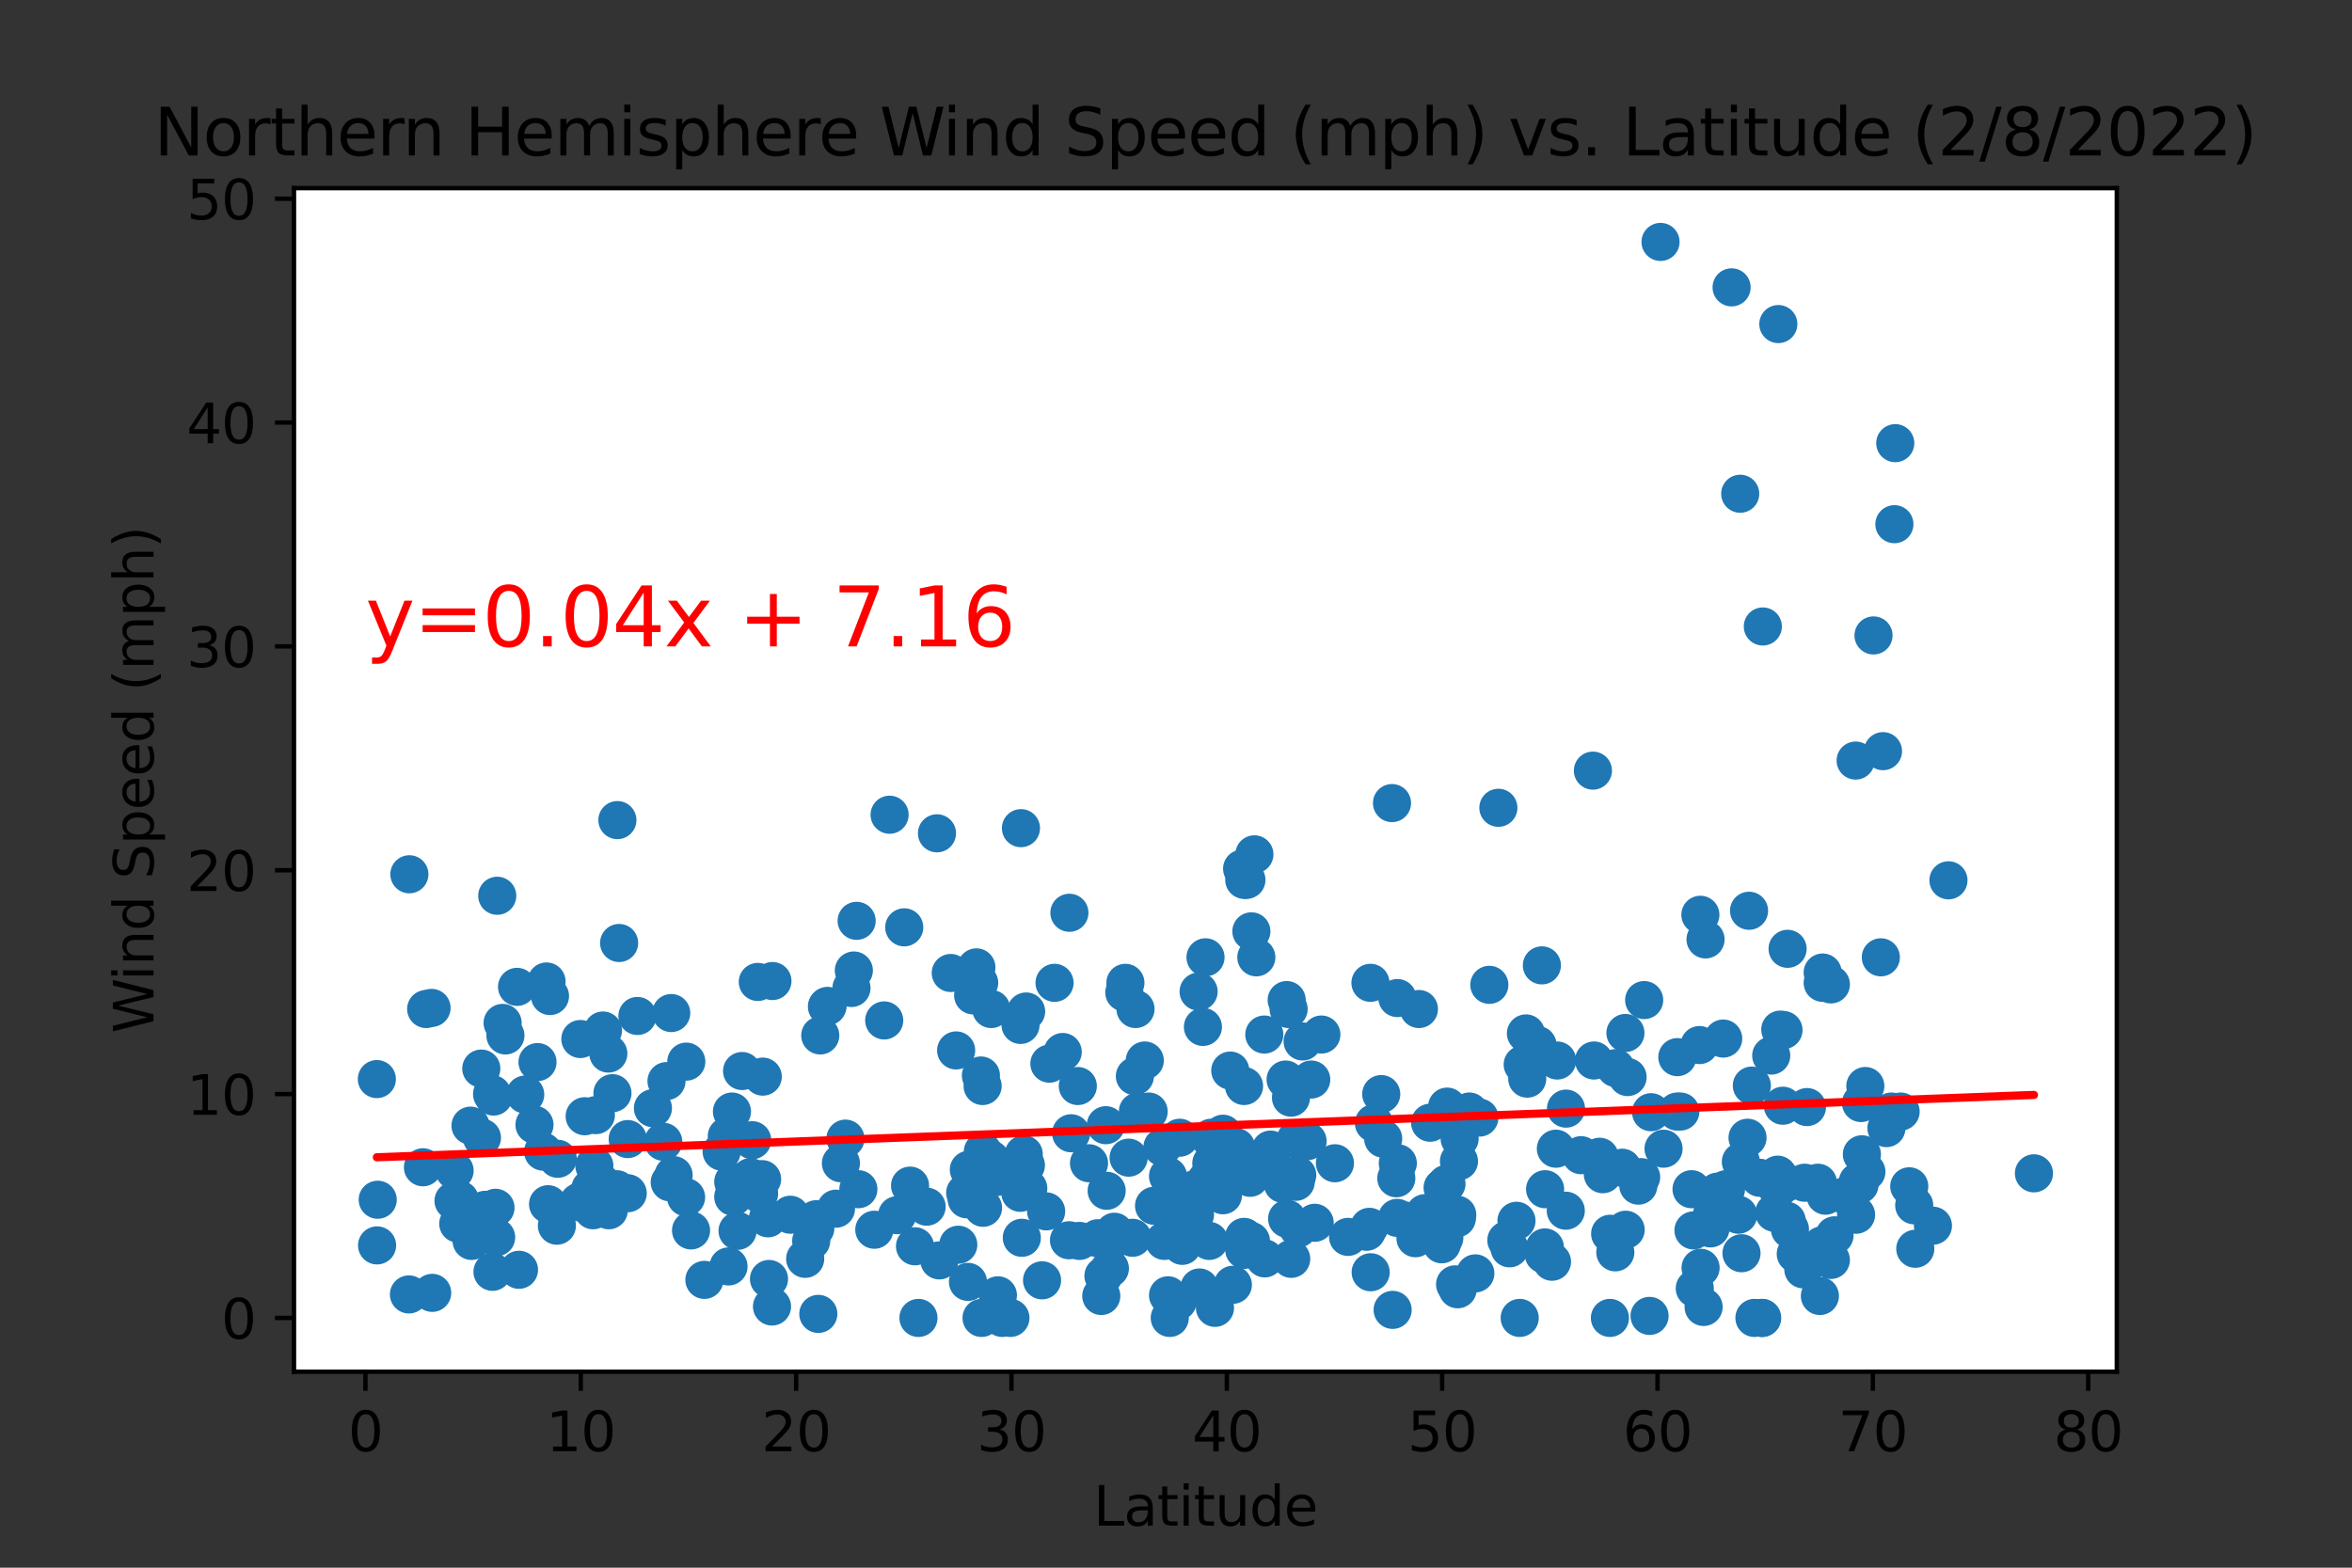 <?xml version="1.0" encoding="utf-8" standalone="no"?>
<!DOCTYPE svg PUBLIC "-//W3C//DTD SVG 1.1//EN"
  "http://www.w3.org/Graphics/SVG/1.1/DTD/svg11.dtd">
<svg xmlns:xlink="http://www.w3.org/1999/xlink" width="432pt" height="288pt" viewBox="0 0 432 288" xmlns="http://www.w3.org/2000/svg" version="1.1">
 <rect x="0" y="0" width="432" height="288" fill="#333333" stroke="none"/>
 <defs>
  <style type="text/css">*{stroke-linejoin: round; stroke-linecap: butt}</style>
 </defs>
 <g id="figure_1">
  <g id="patch_1">
   <path d="M 0 288 
L 432 288 
L 432 0 
L 0 0 
L 0 288 
z
" style="fill: none"/>
  </g>
  <g id="axes_1">
   <g id="patch_2">
    <path d="M 54 252 
L 388.8 252 
L 388.8 34.56 
L 54 34.56 
z
" style="fill: #ffffff"/>
   </g>
   <g id="PathCollection_1">
    <defs>
     <path id="md2b8bbf9bb" d="M 0 3 
C 0.796 3 1.559 2.684 2.121 2.121 
C 2.684 1.559 3 0.796 3 0 
C 3 -0.796 2.684 -1.559 2.121 -2.121 
C 1.559 -2.684 0.796 -3 0 -3 
C -0.796 -3 -1.559 -2.684 -2.121 -2.121 
C -2.684 -1.559 -3 -0.796 -3 0 
C -3 0.796 -2.684 1.559 -2.121 2.121 
C -1.559 2.684 -0.796 3 0 3 
z
" style="stroke: #1f77b4"/>
    </defs>
    <g clip-path="url(#p94a38bf692)">
     <use xlink:href="#md2b8bbf9bb" x="267.579" y="223.817" style="fill: #1f77b4; stroke: #1f77b4"/>
     <use xlink:href="#md2b8bbf9bb" x="107.387" y="205.066" style="fill: #1f77b4; stroke: #1f77b4"/>
     <use xlink:href="#md2b8bbf9bb" x="145.161" y="223.159" style="fill: #1f77b4; stroke: #1f77b4"/>
     <use xlink:href="#md2b8bbf9bb" x="207.299" y="212.673" style="fill: #1f77b4; stroke: #1f77b4"/>
     <use xlink:href="#md2b8bbf9bb" x="341.82" y="202.639" style="fill: #1f77b4; stroke: #1f77b4"/>
     <use xlink:href="#md2b8bbf9bb" x="108.93" y="222.337" style="fill: #1f77b4; stroke: #1f77b4"/>
     <use xlink:href="#md2b8bbf9bb" x="351.59" y="221.432" style="fill: #1f77b4; stroke: #1f77b4"/>
     <use xlink:href="#md2b8bbf9bb" x="154.456" y="213.701" style="fill: #1f77b4; stroke: #1f77b4"/>
     <use xlink:href="#md2b8bbf9bb" x="233.642" y="213.701" style="fill: #1f77b4; stroke: #1f77b4"/>
     <use xlink:href="#md2b8bbf9bb" x="342.809" y="215.264" style="fill: #1f77b4; stroke: #1f77b4"/>
     <use xlink:href="#md2b8bbf9bb" x="134.442" y="204.202" style="fill: #1f77b4; stroke: #1f77b4"/>
     <use xlink:href="#md2b8bbf9bb" x="181.945" y="212.961" style="fill: #1f77b4; stroke: #1f77b4"/>
     <use xlink:href="#md2b8bbf9bb" x="237.993" y="217.114" style="fill: #1f77b4; stroke: #1f77b4"/>
     <use xlink:href="#md2b8bbf9bb" x="88.52" y="209.013" style="fill: #1f77b4; stroke: #1f77b4"/>
     <use xlink:href="#md2b8bbf9bb" x="221.578" y="216.744" style="fill: #1f77b4; stroke: #1f77b4"/>
     <use xlink:href="#md2b8bbf9bb" x="308.042" y="204.202" style="fill: #1f77b4; stroke: #1f77b4"/>
     <use xlink:href="#md2b8bbf9bb" x="69.218" y="198.239" style="fill: #1f77b4; stroke: #1f77b4"/>
     <use xlink:href="#md2b8bbf9bb" x="153.546" y="222.049" style="fill: #1f77b4; stroke: #1f77b4"/>
     <use xlink:href="#md2b8bbf9bb" x="179.335" y="177.72" style="fill: #1f77b4; stroke: #1f77b4"/>
     <use xlink:href="#md2b8bbf9bb" x="346.488" y="207.245" style="fill: #1f77b4; stroke: #1f77b4"/>
     <use xlink:href="#md2b8bbf9bb" x="314.173" y="225.668" style="fill: #1f77b4; stroke: #1f77b4"/>
     <use xlink:href="#md2b8bbf9bb" x="373.582" y="215.552" style="fill: #1f77b4; stroke: #1f77b4"/>
     <use xlink:href="#md2b8bbf9bb" x="122.418" y="198.609" style="fill: #1f77b4; stroke: #1f77b4"/>
     <use xlink:href="#md2b8bbf9bb" x="265.285" y="227.395" style="fill: #1f77b4; stroke: #1f77b4"/>
     <use xlink:href="#md2b8bbf9bb" x="102.285" y="225.174" style="fill: #1f77b4; stroke: #1f77b4"/>
     <use xlink:href="#md2b8bbf9bb" x="315.438" y="218.924" style="fill: #1f77b4; stroke: #1f77b4"/>
     <use xlink:href="#md2b8bbf9bb" x="326.513" y="218.471" style="fill: #1f77b4; stroke: #1f77b4"/>
     <use xlink:href="#md2b8bbf9bb" x="110.631" y="217.484" style="fill: #1f77b4; stroke: #1f77b4"/>
     <use xlink:href="#md2b8bbf9bb" x="357.879" y="161.723" style="fill: #1f77b4; stroke: #1f77b4"/>
     <use xlink:href="#md2b8bbf9bb" x="328.174" y="224.269" style="fill: #1f77b4; stroke: #1f77b4"/>
     <use xlink:href="#md2b8bbf9bb" x="79.265" y="185.163" style="fill: #1f77b4; stroke: #1f77b4"/>
     <use xlink:href="#md2b8bbf9bb" x="280.513" y="198.157" style="fill: #1f77b4; stroke: #1f77b4"/>
     <use xlink:href="#md2b8bbf9bb" x="253.695" y="200.995" style="fill: #1f77b4; stroke: #1f77b4"/>
     <use xlink:href="#md2b8bbf9bb" x="222.448" y="209.013" style="fill: #1f77b4; stroke: #1f77b4"/>
     <use xlink:href="#md2b8bbf9bb" x="219.482" y="223.159" style="fill: #1f77b4; stroke: #1f77b4"/>
     <use xlink:href="#md2b8bbf9bb" x="295.701" y="242.116" style="fill: #1f77b4; stroke: #1f77b4"/>
     <use xlink:href="#md2b8bbf9bb" x="323.23" y="216.374" style="fill: #1f77b4; stroke: #1f77b4"/>
     <use xlink:href="#md2b8bbf9bb" x="92.832" y="190.221" style="fill: #1f77b4; stroke: #1f77b4"/>
     <use xlink:href="#md2b8bbf9bb" x="155.286" y="209.178" style="fill: #1f77b4; stroke: #1f77b4"/>
     <use xlink:href="#md2b8bbf9bb" x="139.979" y="216.621" style="fill: #1f77b4; stroke: #1f77b4"/>
     <use xlink:href="#md2b8bbf9bb" x="75.112" y="237.799" style="fill: #1f77b4; stroke: #1f77b4"/>
     <use xlink:href="#md2b8bbf9bb" x="313.263" y="172.579" style="fill: #1f77b4; stroke: #1f77b4"/>
     <use xlink:href="#md2b8bbf9bb" x="251.718" y="180.557" style="fill: #1f77b4; stroke: #1f77b4"/>
     <use xlink:href="#md2b8bbf9bb" x="235.619" y="217.484" style="fill: #1f77b4; stroke: #1f77b4"/>
     <use xlink:href="#md2b8bbf9bb" x="90.656" y="201.447" style="fill: #1f77b4; stroke: #1f77b4"/>
     <use xlink:href="#md2b8bbf9bb" x="222.488" y="213.701" style="fill: #1f77b4; stroke: #1f77b4"/>
     <use xlink:href="#md2b8bbf9bb" x="236.134" y="198.322" style="fill: #1f77b4; stroke: #1f77b4"/>
     <use xlink:href="#md2b8bbf9bb" x="322.241" y="242.116" style="fill: #1f77b4; stroke: #1f77b4"/>
     <use xlink:href="#md2b8bbf9bb" x="238.032" y="209.26" style="fill: #1f77b4; stroke: #1f77b4"/>
     <use xlink:href="#md2b8bbf9bb" x="348.109" y="81.412" style="fill: #1f77b4; stroke: #1f77b4"/>
     <use xlink:href="#md2b8bbf9bb" x="298.549" y="189.768" style="fill: #1f77b4; stroke: #1f77b4"/>
     <use xlink:href="#md2b8bbf9bb" x="91.131" y="227.312" style="fill: #1f77b4; stroke: #1f77b4"/>
     <use xlink:href="#md2b8bbf9bb" x="148.997" y="227.97" style="fill: #1f77b4; stroke: #1f77b4"/>
     <use xlink:href="#md2b8bbf9bb" x="297.956" y="214.524" style="fill: #1f77b4; stroke: #1f77b4"/>
     <use xlink:href="#md2b8bbf9bb" x="126.056" y="195.032" style="fill: #1f77b4; stroke: #1f77b4"/>
     <use xlink:href="#md2b8bbf9bb" x="204.135" y="227.97" style="fill: #1f77b4; stroke: #1f77b4"/>
     <use xlink:href="#md2b8bbf9bb" x="290.401" y="212.221" style="fill: #1f77b4; stroke: #1f77b4"/>
     <use xlink:href="#md2b8bbf9bb" x="256.464" y="216.456" style="fill: #1f77b4; stroke: #1f77b4"/>
     <use xlink:href="#md2b8bbf9bb" x="334.78" y="180.557" style="fill: #1f77b4; stroke: #1f77b4"/>
     <use xlink:href="#md2b8bbf9bb" x="147.89" y="231.26" style="fill: #1f77b4; stroke: #1f77b4"/>
     <use xlink:href="#md2b8bbf9bb" x="182.064" y="185.368" style="fill: #1f77b4; stroke: #1f77b4"/>
     <use xlink:href="#md2b8bbf9bb" x="252.351" y="206.34" style="fill: #1f77b4; stroke: #1f77b4"/>
     <use xlink:href="#md2b8bbf9bb" x="152.004" y="184.793" style="fill: #1f77b4; stroke: #1f77b4"/>
     <use xlink:href="#md2b8bbf9bb" x="310.692" y="218.471" style="fill: #1f77b4; stroke: #1f77b4"/>
     <use xlink:href="#md2b8bbf9bb" x="86.622" y="227.97" style="fill: #1f77b4; stroke: #1f77b4"/>
     <use xlink:href="#md2b8bbf9bb" x="340.911" y="223.159" style="fill: #1f77b4; stroke: #1f77b4"/>
     <use xlink:href="#md2b8bbf9bb" x="140.098" y="197.787" style="fill: #1f77b4; stroke: #1f77b4"/>
     <use xlink:href="#md2b8bbf9bb" x="196.343" y="227.847" style="fill: #1f77b4; stroke: #1f77b4"/>
     <use xlink:href="#md2b8bbf9bb" x="267.658" y="223.159" style="fill: #1f77b4; stroke: #1f77b4"/>
     <use xlink:href="#md2b8bbf9bb" x="280.275" y="189.85" style="fill: #1f77b4; stroke: #1f77b4"/>
     <use xlink:href="#md2b8bbf9bb" x="88.402" y="196.307" style="fill: #1f77b4; stroke: #1f77b4"/>
     <use xlink:href="#md2b8bbf9bb" x="134.679" y="219.869" style="fill: #1f77b4; stroke: #1f77b4"/>
     <use xlink:href="#md2b8bbf9bb" x="101.019" y="182.983" style="fill: #1f77b4; stroke: #1f77b4"/>
     <use xlink:href="#md2b8bbf9bb" x="214.537" y="237.963" style="fill: #1f77b4; stroke: #1f77b4"/>
     <use xlink:href="#md2b8bbf9bb" x="314.449" y="223.077" style="fill: #1f77b4; stroke: #1f77b4"/>
     <use xlink:href="#md2b8bbf9bb" x="265.68" y="217.484" style="fill: #1f77b4; stroke: #1f77b4"/>
     <use xlink:href="#md2b8bbf9bb" x="341.227" y="217.114" style="fill: #1f77b4; stroke: #1f77b4"/>
     <use xlink:href="#md2b8bbf9bb" x="213.667" y="221.062" style="fill: #1f77b4; stroke: #1f77b4"/>
     <use xlink:href="#md2b8bbf9bb" x="185.584" y="242.116" style="fill: #1f77b4; stroke: #1f77b4"/>
     <use xlink:href="#md2b8bbf9bb" x="308.081" y="194.209" style="fill: #1f77b4; stroke: #1f77b4"/>
     <use xlink:href="#md2b8bbf9bb" x="112.49" y="200.83" style="fill: #1f77b4; stroke: #1f77b4"/>
     <use xlink:href="#md2b8bbf9bb" x="222.29" y="209.178" style="fill: #1f77b4; stroke: #1f77b4"/>
     <use xlink:href="#md2b8bbf9bb" x="136.301" y="196.759" style="fill: #1f77b4; stroke: #1f77b4"/>
     <use xlink:href="#md2b8bbf9bb" x="94.967" y="181.297" style="fill: #1f77b4; stroke: #1f77b4"/>
     <use xlink:href="#md2b8bbf9bb" x="260.657" y="224.105" style="fill: #1f77b4; stroke: #1f77b4"/>
     <use xlink:href="#md2b8bbf9bb" x="264.81" y="228.587" style="fill: #1f77b4; stroke: #1f77b4"/>
     <use xlink:href="#md2b8bbf9bb" x="355.031" y="225.174" style="fill: #1f77b4; stroke: #1f77b4"/>
     <use xlink:href="#md2b8bbf9bb" x="339.052" y="219.664" style="fill: #1f77b4; stroke: #1f77b4"/>
     <use xlink:href="#md2b8bbf9bb" x="170.198" y="221.679" style="fill: #1f77b4; stroke: #1f77b4"/>
     <use xlink:href="#md2b8bbf9bb" x="177.555" y="220.322" style="fill: #1f77b4; stroke: #1f77b4"/>
     <use xlink:href="#md2b8bbf9bb" x="325.88" y="222.789" style="fill: #1f77b4; stroke: #1f77b4"/>
     <use xlink:href="#md2b8bbf9bb" x="149.749" y="225.668" style="fill: #1f77b4; stroke: #1f77b4"/>
     <use xlink:href="#md2b8bbf9bb" x="109.444" y="204.86" style="fill: #1f77b4; stroke: #1f77b4"/>
     <use xlink:href="#md2b8bbf9bb" x="303.256" y="204.325" style="fill: #1f77b4; stroke: #1f77b4"/>
     <use xlink:href="#md2b8bbf9bb" x="188.472" y="185.821" style="fill: #1f77b4; stroke: #1f77b4"/>
     <use xlink:href="#md2b8bbf9bb" x="321.253" y="167.316" style="fill: #1f77b4; stroke: #1f77b4"/>
     <use xlink:href="#md2b8bbf9bb" x="345.855" y="137.996" style="fill: #1f77b4; stroke: #1f77b4"/>
     <use xlink:href="#md2b8bbf9bb" x="156.394" y="181.503" style="fill: #1f77b4; stroke: #1f77b4"/>
     <use xlink:href="#md2b8bbf9bb" x="198.281" y="227.97" style="fill: #1f77b4; stroke: #1f77b4"/>
     <use xlink:href="#md2b8bbf9bb" x="167.152" y="217.813" style="fill: #1f77b4; stroke: #1f77b4"/>
     <use xlink:href="#md2b8bbf9bb" x="77.683" y="214.441" style="fill: #1f77b4; stroke: #1f77b4"/>
     <use xlink:href="#md2b8bbf9bb" x="222.369" y="217.361" style="fill: #1f77b4; stroke: #1f77b4"/>
     <use xlink:href="#md2b8bbf9bb" x="69.376" y="220.404" style="fill: #1f77b4; stroke: #1f77b4"/>
     <use xlink:href="#md2b8bbf9bb" x="211.967" y="221.514" style="fill: #1f77b4; stroke: #1f77b4"/>
     <use xlink:href="#md2b8bbf9bb" x="106.913" y="220.486" style="fill: #1f77b4; stroke: #1f77b4"/>
     <use xlink:href="#md2b8bbf9bb" x="223.16" y="240.266" style="fill: #1f77b4; stroke: #1f77b4"/>
     <use xlink:href="#md2b8bbf9bb" x="208.446" y="197.705" style="fill: #1f77b4; stroke: #1f77b4"/>
     <use xlink:href="#md2b8bbf9bb" x="264.968" y="218.183" style="fill: #1f77b4; stroke: #1f77b4"/>
     <use xlink:href="#md2b8bbf9bb" x="241.473" y="224.64" style="fill: #1f77b4; stroke: #1f77b4"/>
     <use xlink:href="#md2b8bbf9bb" x="336.955" y="226.942" style="fill: #1f77b4; stroke: #1f77b4"/>
     <use xlink:href="#md2b8bbf9bb" x="308.635" y="204.202" style="fill: #1f77b4; stroke: #1f77b4"/>
     <use xlink:href="#md2b8bbf9bb" x="323.665" y="242.116" style="fill: #1f77b4; stroke: #1f77b4"/>
     <use xlink:href="#md2b8bbf9bb" x="168.062" y="228.957" style="fill: #1f77b4; stroke: #1f77b4"/>
     <use xlink:href="#md2b8bbf9bb" x="236.411" y="223.899" style="fill: #1f77b4; stroke: #1f77b4"/>
     <use xlink:href="#md2b8bbf9bb" x="321.767" y="199.432" style="fill: #1f77b4; stroke: #1f77b4"/>
     <use xlink:href="#md2b8bbf9bb" x="179.849" y="180.557" style="fill: #1f77b4; stroke: #1f77b4"/>
     <use xlink:href="#md2b8bbf9bb" x="319.275" y="223.159" style="fill: #1f77b4; stroke: #1f77b4"/>
     <use xlink:href="#md2b8bbf9bb" x="86.424" y="206.793" style="fill: #1f77b4; stroke: #1f77b4"/>
     <use xlink:href="#md2b8bbf9bb" x="215.289" y="218.471" style="fill: #1f77b4; stroke: #1f77b4"/>
     <use xlink:href="#md2b8bbf9bb" x="251.52" y="225.38" style="fill: #1f77b4; stroke: #1f77b4"/>
     <use xlink:href="#md2b8bbf9bb" x="255.673" y="147.536" style="fill: #1f77b4; stroke: #1f77b4"/>
     <use xlink:href="#md2b8bbf9bb" x="217.148" y="228.875" style="fill: #1f77b4; stroke: #1f77b4"/>
     <use xlink:href="#md2b8bbf9bb" x="238.27" y="215.881" style="fill: #1f77b4; stroke: #1f77b4"/>
     <use xlink:href="#md2b8bbf9bb" x="228.5" y="199.514" style="fill: #1f77b4; stroke: #1f77b4"/>
     <use xlink:href="#md2b8bbf9bb" x="100.386" y="180.31" style="fill: #1f77b4; stroke: #1f77b4"/>
     <use xlink:href="#md2b8bbf9bb" x="182.895" y="216.251" style="fill: #1f77b4; stroke: #1f77b4"/>
     <use xlink:href="#md2b8bbf9bb" x="196.738" y="208.191" style="fill: #1f77b4; stroke: #1f77b4"/>
     <use xlink:href="#md2b8bbf9bb" x="187.681" y="227.395" style="fill: #1f77b4; stroke: #1f77b4"/>
     <use xlink:href="#md2b8bbf9bb" x="319.868" y="230.232" style="fill: #1f77b4; stroke: #1f77b4"/>
     <use xlink:href="#md2b8bbf9bb" x="325.327" y="193.922" style="fill: #1f77b4; stroke: #1f77b4"/>
     <use xlink:href="#md2b8bbf9bb" x="334.266" y="238.086" style="fill: #1f77b4; stroke: #1f77b4"/>
     <use xlink:href="#md2b8bbf9bb" x="220.154" y="182.161" style="fill: #1f77b4; stroke: #1f77b4"/>
     <use xlink:href="#md2b8bbf9bb" x="347.397" y="204.202" style="fill: #1f77b4; stroke: #1f77b4"/>
     <use xlink:href="#md2b8bbf9bb" x="283.756" y="229.163" style="fill: #1f77b4; stroke: #1f77b4"/>
     <use xlink:href="#md2b8bbf9bb" x="287.593" y="222.419" style="fill: #1f77b4; stroke: #1f77b4"/>
     <use xlink:href="#md2b8bbf9bb" x="172.532" y="231.548" style="fill: #1f77b4; stroke: #1f77b4"/>
     <use xlink:href="#md2b8bbf9bb" x="300.922" y="217.813" style="fill: #1f77b4; stroke: #1f77b4"/>
     <use xlink:href="#md2b8bbf9bb" x="180.561" y="221.884" style="fill: #1f77b4; stroke: #1f77b4"/>
     <use xlink:href="#md2b8bbf9bb" x="196.422" y="167.686" style="fill: #1f77b4; stroke: #1f77b4"/>
     <use xlink:href="#md2b8bbf9bb" x="180.522" y="211.563" style="fill: #1f77b4; stroke: #1f77b4"/>
     <use xlink:href="#md2b8bbf9bb" x="298.944" y="197.869" style="fill: #1f77b4; stroke: #1f77b4"/>
     <use xlink:href="#md2b8bbf9bb" x="236.331" y="183.723" style="fill: #1f77b4; stroke: #1f77b4"/>
     <use xlink:href="#md2b8bbf9bb" x="305.55" y="211.028" style="fill: #1f77b4; stroke: #1f77b4"/>
     <use xlink:href="#md2b8bbf9bb" x="220.312" y="236.524" style="fill: #1f77b4; stroke: #1f77b4"/>
     <use xlink:href="#md2b8bbf9bb" x="204.689" y="226.284" style="fill: #1f77b4; stroke: #1f77b4"/>
     <use xlink:href="#md2b8bbf9bb" x="229.845" y="171.099" style="fill: #1f77b4; stroke: #1f77b4"/>
     <use xlink:href="#md2b8bbf9bb" x="287.632" y="203.667" style="fill: #1f77b4; stroke: #1f77b4"/>
     <use xlink:href="#md2b8bbf9bb" x="168.695" y="242.116" style="fill: #1f77b4; stroke: #1f77b4"/>
     <use xlink:href="#md2b8bbf9bb" x="129.379" y="235.126" style="fill: #1f77b4; stroke: #1f77b4"/>
     <use xlink:href="#md2b8bbf9bb" x="214.854" y="242.116" style="fill: #1f77b4; stroke: #1f77b4"/>
     <use xlink:href="#md2b8bbf9bb" x="273.551" y="180.927" style="fill: #1f77b4; stroke: #1f77b4"/>
     <use xlink:href="#md2b8bbf9bb" x="123.011" y="217.197" style="fill: #1f77b4; stroke: #1f77b4"/>
     <use xlink:href="#md2b8bbf9bb" x="350.68" y="217.937" style="fill: #1f77b4; stroke: #1f77b4"/>
     <use xlink:href="#md2b8bbf9bb" x="115.298" y="219.211" style="fill: #1f77b4; stroke: #1f77b4"/>
     <use xlink:href="#md2b8bbf9bb" x="301.99" y="183.723" style="fill: #1f77b4; stroke: #1f77b4"/>
     <use xlink:href="#md2b8bbf9bb" x="184.081" y="242.116" style="fill: #1f77b4; stroke: #1f77b4"/>
     <use xlink:href="#md2b8bbf9bb" x="141.799" y="240.019" style="fill: #1f77b4; stroke: #1f77b4"/>
     <use xlink:href="#md2b8bbf9bb" x="157.66" y="218.471" style="fill: #1f77b4; stroke: #1f77b4"/>
     <use xlink:href="#md2b8bbf9bb" x="98.171" y="206.628" style="fill: #1f77b4; stroke: #1f77b4"/>
     <use xlink:href="#md2b8bbf9bb" x="341.979" y="212.056" style="fill: #1f77b4; stroke: #1f77b4"/>
     <use xlink:href="#md2b8bbf9bb" x="203.858" y="233.028" style="fill: #1f77b4; stroke: #1f77b4"/>
     <use xlink:href="#md2b8bbf9bb" x="226.443" y="236.03" style="fill: #1f77b4; stroke: #1f77b4"/>
     <use xlink:href="#md2b8bbf9bb" x="268.093" y="209.178" style="fill: #1f77b4; stroke: #1f77b4"/>
     <use xlink:href="#md2b8bbf9bb" x="187.522" y="152.142" style="fill: #1f77b4; stroke: #1f77b4"/>
     <use xlink:href="#md2b8bbf9bb" x="265.799" y="203.297" style="fill: #1f77b4; stroke: #1f77b4"/>
     <use xlink:href="#md2b8bbf9bb" x="162.406" y="187.465" style="fill: #1f77b4; stroke: #1f77b4"/>
     <use xlink:href="#md2b8bbf9bb" x="208.565" y="185.368" style="fill: #1f77b4; stroke: #1f77b4"/>
     <use xlink:href="#md2b8bbf9bb" x="113.399" y="150.661" style="fill: #1f77b4; stroke: #1f77b4"/>
     <use xlink:href="#md2b8bbf9bb" x="230.754" y="175.869" style="fill: #1f77b4; stroke: #1f77b4"/>
     <use xlink:href="#md2b8bbf9bb" x="222.092" y="227.97" style="fill: #1f77b4; stroke: #1f77b4"/>
     <use xlink:href="#md2b8bbf9bb" x="312.353" y="232.905" style="fill: #1f77b4; stroke: #1f77b4"/>
     <use xlink:href="#md2b8bbf9bb" x="98.725" y="195.114" style="fill: #1f77b4; stroke: #1f77b4"/>
     <use xlink:href="#md2b8bbf9bb" x="312.314" y="168.056" style="fill: #1f77b4; stroke: #1f77b4"/>
     <use xlink:href="#md2b8bbf9bb" x="200.021" y="213.701" style="fill: #1f77b4; stroke: #1f77b4"/>
     <use xlink:href="#md2b8bbf9bb" x="84.446" y="220.404" style="fill: #1f77b4; stroke: #1f77b4"/>
     <use xlink:href="#md2b8bbf9bb" x="334.622" y="228.793" style="fill: #1f77b4; stroke: #1f77b4"/>
     <use xlink:href="#md2b8bbf9bb" x="224.624" y="208.273" style="fill: #1f77b4; stroke: #1f77b4"/>
     <use xlink:href="#md2b8bbf9bb" x="216.317" y="239.073" style="fill: #1f77b4; stroke: #1f77b4"/>
     <use xlink:href="#md2b8bbf9bb" x="267.737" y="236.853" style="fill: #1f77b4; stroke: #1f77b4"/>
     <use xlink:href="#md2b8bbf9bb" x="238.467" y="225.668" style="fill: #1f77b4; stroke: #1f77b4"/>
     <use xlink:href="#md2b8bbf9bb" x="349.098" y="204.202" style="fill: #1f77b4; stroke: #1f77b4"/>
     <use xlink:href="#md2b8bbf9bb" x="232.218" y="190.056" style="fill: #1f77b4; stroke: #1f77b4"/>
     <use xlink:href="#md2b8bbf9bb" x="96.47" y="201.077" style="fill: #1f77b4; stroke: #1f77b4"/>
     <use xlink:href="#md2b8bbf9bb" x="227.036" y="210.74" style="fill: #1f77b4; stroke: #1f77b4"/>
     <use xlink:href="#md2b8bbf9bb" x="283.202" y="177.349" style="fill: #1f77b4; stroke: #1f77b4"/>
     <use xlink:href="#md2b8bbf9bb" x="91.012" y="221.884" style="fill: #1f77b4; stroke: #1f77b4"/>
     <use xlink:href="#md2b8bbf9bb" x="223.397" y="211.316" style="fill: #1f77b4; stroke: #1f77b4"/>
     <use xlink:href="#md2b8bbf9bb" x="150.659" y="190.221" style="fill: #1f77b4; stroke: #1f77b4"/>
     <use xlink:href="#md2b8bbf9bb" x="126.017" y="219.952" style="fill: #1f77b4; stroke: #1f77b4"/>
     <use xlink:href="#md2b8bbf9bb" x="345.459" y="175.869" style="fill: #1f77b4; stroke: #1f77b4"/>
     <use xlink:href="#md2b8bbf9bb" x="109.167" y="214.154" style="fill: #1f77b4; stroke: #1f77b4"/>
     <use xlink:href="#md2b8bbf9bb" x="228.974" y="213.701" style="fill: #1f77b4; stroke: #1f77b4"/>
     <use xlink:href="#md2b8bbf9bb" x="327.463" y="203.133" style="fill: #1f77b4; stroke: #1f77b4"/>
     <use xlink:href="#md2b8bbf9bb" x="229.766" y="227.97" style="fill: #1f77b4; stroke: #1f77b4"/>
     <use xlink:href="#md2b8bbf9bb" x="267.262" y="235.948" style="fill: #1f77b4; stroke: #1f77b4"/>
     <use xlink:href="#md2b8bbf9bb" x="141.047" y="223.817" style="fill: #1f77b4; stroke: #1f77b4"/>
     <use xlink:href="#md2b8bbf9bb" x="191.399" y="235.208" style="fill: #1f77b4; stroke: #1f77b4"/>
     <use xlink:href="#md2b8bbf9bb" x="275.212" y="148.4" style="fill: #1f77b4; stroke: #1f77b4"/>
     <use xlink:href="#md2b8bbf9bb" x="304.996" y="44.444" style="fill: #1f77b4; stroke: #1f77b4"/>
     <use xlink:href="#md2b8bbf9bb" x="113.281" y="218.471" style="fill: #1f77b4; stroke: #1f77b4"/>
     <use xlink:href="#md2b8bbf9bb" x="225.968" y="196.677" style="fill: #1f77b4; stroke: #1f77b4"/>
     <use xlink:href="#md2b8bbf9bb" x="99.753" y="211.563" style="fill: #1f77b4; stroke: #1f77b4"/>
     <use xlink:href="#md2b8bbf9bb" x="141.245" y="234.961" style="fill: #1f77b4; stroke: #1f77b4"/>
     <use xlink:href="#md2b8bbf9bb" x="347.951" y="96.298" style="fill: #1f77b4; stroke: #1f77b4"/>
     <use xlink:href="#md2b8bbf9bb" x="335.294" y="219.664" style="fill: #1f77b4; stroke: #1f77b4"/>
     <use xlink:href="#md2b8bbf9bb" x="180.166" y="197.581" style="fill: #1f77b4; stroke: #1f77b4"/>
     <use xlink:href="#md2b8bbf9bb" x="210.978" y="204.202" style="fill: #1f77b4; stroke: #1f77b4"/>
     <use xlink:href="#md2b8bbf9bb" x="177.951" y="214.894" style="fill: #1f77b4; stroke: #1f77b4"/>
     <use xlink:href="#md2b8bbf9bb" x="156.829" y="178.295" style="fill: #1f77b4; stroke: #1f77b4"/>
     <use xlink:href="#md2b8bbf9bb" x="69.258" y="228.793" style="fill: #1f77b4; stroke: #1f77b4"/>
     <use xlink:href="#md2b8bbf9bb" x="230.398" y="156.953" style="fill: #1f77b4; stroke: #1f77b4"/>
     <use xlink:href="#md2b8bbf9bb" x="141.878" y="180.228" style="fill: #1f77b4; stroke: #1f77b4"/>
     <use xlink:href="#md2b8bbf9bb" x="245.191" y="213.701" style="fill: #1f77b4; stroke: #1f77b4"/>
     <use xlink:href="#md2b8bbf9bb" x="175.617" y="192.976" style="fill: #1f77b4; stroke: #1f77b4"/>
     <use xlink:href="#md2b8bbf9bb" x="323.586" y="242.116" style="fill: #1f77b4; stroke: #1f77b4"/>
     <use xlink:href="#md2b8bbf9bb" x="138.16" y="209.466" style="fill: #1f77b4; stroke: #1f77b4"/>
     <use xlink:href="#md2b8bbf9bb" x="206.706" y="180.557" style="fill: #1f77b4; stroke: #1f77b4"/>
     <use xlink:href="#md2b8bbf9bb" x="220.945" y="188.658" style="fill: #1f77b4; stroke: #1f77b4"/>
     <use xlink:href="#md2b8bbf9bb" x="326.513" y="215.798" style="fill: #1f77b4; stroke: #1f77b4"/>
     <use xlink:href="#md2b8bbf9bb" x="277.269" y="229.327" style="fill: #1f77b4; stroke: #1f77b4"/>
     <use xlink:href="#md2b8bbf9bb" x="240.168" y="209.63" style="fill: #1f77b4; stroke: #1f77b4"/>
     <use xlink:href="#md2b8bbf9bb" x="269.873" y="204.202" style="fill: #1f77b4; stroke: #1f77b4"/>
     <use xlink:href="#md2b8bbf9bb" x="283.558" y="230.438" style="fill: #1f77b4; stroke: #1f77b4"/>
     <use xlink:href="#md2b8bbf9bb" x="328.768" y="225.832" style="fill: #1f77b4; stroke: #1f77b4"/>
     <use xlink:href="#md2b8bbf9bb" x="219.403" y="218.471" style="fill: #1f77b4; stroke: #1f77b4"/>
     <use xlink:href="#md2b8bbf9bb" x="203.265" y="218.759" style="fill: #1f77b4; stroke: #1f77b4"/>
     <use xlink:href="#md2b8bbf9bb" x="317.02" y="218.471" style="fill: #1f77b4; stroke: #1f77b4"/>
     <use xlink:href="#md2b8bbf9bb" x="224.624" y="219.582" style="fill: #1f77b4; stroke: #1f77b4"/>
     <use xlink:href="#md2b8bbf9bb" x="298.589" y="225.914" style="fill: #1f77b4; stroke: #1f77b4"/>
     <use xlink:href="#md2b8bbf9bb" x="187.443" y="188.288" style="fill: #1f77b4; stroke: #1f77b4"/>
     <use xlink:href="#md2b8bbf9bb" x="320.976" y="209.013" style="fill: #1f77b4; stroke: #1f77b4"/>
     <use xlink:href="#md2b8bbf9bb" x="209" y="204.202" style="fill: #1f77b4; stroke: #1f77b4"/>
     <use xlink:href="#md2b8bbf9bb" x="121.824" y="209.753" style="fill: #1f77b4; stroke: #1f77b4"/>
     <use xlink:href="#md2b8bbf9bb" x="282.411" y="191.989" style="fill: #1f77b4; stroke: #1f77b4"/>
     <use xlink:href="#md2b8bbf9bb" x="216.911" y="223.735" style="fill: #1f77b4; stroke: #1f77b4"/>
     <use xlink:href="#md2b8bbf9bb" x="326.988" y="189.151" style="fill: #1f77b4; stroke: #1f77b4"/>
     <use xlink:href="#md2b8bbf9bb" x="113.716" y="173.237" style="fill: #1f77b4; stroke: #1f77b4"/>
     <use xlink:href="#md2b8bbf9bb" x="340.832" y="139.723" style="fill: #1f77b4; stroke: #1f77b4"/>
     <use xlink:href="#md2b8bbf9bb" x="336.283" y="180.845" style="fill: #1f77b4; stroke: #1f77b4"/>
     <use xlink:href="#md2b8bbf9bb" x="100.663" y="221.226" style="fill: #1f77b4; stroke: #1f77b4"/>
     <use xlink:href="#md2b8bbf9bb" x="239.258" y="191.331" style="fill: #1f77b4; stroke: #1f77b4"/>
     <use xlink:href="#md2b8bbf9bb" x="195.196" y="193.264" style="fill: #1f77b4; stroke: #1f77b4"/>
     <use xlink:href="#md2b8bbf9bb" x="242.7" y="190.056" style="fill: #1f77b4; stroke: #1f77b4"/>
     <use xlink:href="#md2b8bbf9bb" x="301.436" y="216.251" style="fill: #1f77b4; stroke: #1f77b4"/>
     <use xlink:href="#md2b8bbf9bb" x="139.188" y="180.392" style="fill: #1f77b4; stroke: #1f77b4"/>
     <use xlink:href="#md2b8bbf9bb" x="327.581" y="189.234" style="fill: #1f77b4; stroke: #1f77b4"/>
     <use xlink:href="#md2b8bbf9bb" x="256.741" y="213.701" style="fill: #1f77b4; stroke: #1f77b4"/>
     <use xlink:href="#md2b8bbf9bb" x="228.5" y="227.23" style="fill: #1f77b4; stroke: #1f77b4"/>
     <use xlink:href="#md2b8bbf9bb" x="240.841" y="198.322" style="fill: #1f77b4; stroke: #1f77b4"/>
     <use xlink:href="#md2b8bbf9bb" x="318.049" y="52.791" style="fill: #1f77b4; stroke: #1f77b4"/>
     <use xlink:href="#md2b8bbf9bb" x="251.006" y="226.284" style="fill: #1f77b4; stroke: #1f77b4"/>
     <use xlink:href="#md2b8bbf9bb" x="111.817" y="222.337" style="fill: #1f77b4; stroke: #1f77b4"/>
     <use xlink:href="#md2b8bbf9bb" x="79.383" y="237.511" style="fill: #1f77b4; stroke: #1f77b4"/>
     <use xlink:href="#md2b8bbf9bb" x="163.395" y="149.674" style="fill: #1f77b4; stroke: #1f77b4"/>
     <use xlink:href="#md2b8bbf9bb" x="126.927" y="226.038" style="fill: #1f77b4; stroke: #1f77b4"/>
     <use xlink:href="#md2b8bbf9bb" x="247.604" y="227.23" style="fill: #1f77b4; stroke: #1f77b4"/>
     <use xlink:href="#md2b8bbf9bb" x="331.457" y="217.279" style="fill: #1f77b4; stroke: #1f77b4"/>
     <use xlink:href="#md2b8bbf9bb" x="202.276" y="238.086" style="fill: #1f77b4; stroke: #1f77b4"/>
     <use xlink:href="#md2b8bbf9bb" x="302.979" y="241.746" style="fill: #1f77b4; stroke: #1f77b4"/>
     <use xlink:href="#md2b8bbf9bb" x="123.288" y="186.108" style="fill: #1f77b4; stroke: #1f77b4"/>
     <use xlink:href="#md2b8bbf9bb" x="151.885" y="184.916" style="fill: #1f77b4; stroke: #1f77b4"/>
     <use xlink:href="#md2b8bbf9bb" x="206.508" y="182.325" style="fill: #1f77b4; stroke: #1f77b4"/>
     <use xlink:href="#md2b8bbf9bb" x="278.535" y="224.269" style="fill: #1f77b4; stroke: #1f77b4"/>
     <use xlink:href="#md2b8bbf9bb" x="228.935" y="161.641" style="fill: #1f77b4; stroke: #1f77b4"/>
     <use xlink:href="#md2b8bbf9bb" x="213.865" y="227.97" style="fill: #1f77b4; stroke: #1f77b4"/>
     <use xlink:href="#md2b8bbf9bb" x="208.011" y="227.395" style="fill: #1f77b4; stroke: #1f77b4"/>
     <use xlink:href="#md2b8bbf9bb" x="296.769" y="196.224" style="fill: #1f77b4; stroke: #1f77b4"/>
     <use xlink:href="#md2b8bbf9bb" x="329.836" y="230.356" style="fill: #1f77b4; stroke: #1f77b4"/>
     <use xlink:href="#md2b8bbf9bb" x="172.097" y="153.088" style="fill: #1f77b4; stroke: #1f77b4"/>
     <use xlink:href="#md2b8bbf9bb" x="177.278" y="219.129" style="fill: #1f77b4; stroke: #1f77b4"/>
     <use xlink:href="#md2b8bbf9bb" x="221.42" y="175.869" style="fill: #1f77b4; stroke: #1f77b4"/>
     <use xlink:href="#md2b8bbf9bb" x="78.276" y="185.368" style="fill: #1f77b4; stroke: #1f77b4"/>
     <use xlink:href="#md2b8bbf9bb" x="91.329" y="164.561" style="fill: #1f77b4; stroke: #1f77b4"/>
     <use xlink:href="#md2b8bbf9bb" x="102.443" y="212.879" style="fill: #1f77b4; stroke: #1f77b4"/>
     <use xlink:href="#md2b8bbf9bb" x="203.107" y="206.71" style="fill: #1f77b4; stroke: #1f77b4"/>
     <use xlink:href="#md2b8bbf9bb" x="202.671" y="234.385" style="fill: #1f77b4; stroke: #1f77b4"/>
     <use xlink:href="#md2b8bbf9bb" x="84.169" y="224.804" style="fill: #1f77b4; stroke: #1f77b4"/>
     <use xlink:href="#md2b8bbf9bb" x="254.051" y="209.178" style="fill: #1f77b4; stroke: #1f77b4"/>
     <use xlink:href="#md2b8bbf9bb" x="228.539" y="161.641" style="fill: #1f77b4; stroke: #1f77b4"/>
     <use xlink:href="#md2b8bbf9bb" x="286.011" y="194.826" style="fill: #1f77b4; stroke: #1f77b4"/>
     <use xlink:href="#md2b8bbf9bb" x="328.095" y="217.279" style="fill: #1f77b4; stroke: #1f77b4"/>
     <use xlink:href="#md2b8bbf9bb" x="256.622" y="223.735" style="fill: #1f77b4; stroke: #1f77b4"/>
     <use xlink:href="#md2b8bbf9bb" x="214.537" y="216.086" style="fill: #1f77b4; stroke: #1f77b4"/>
     <use xlink:href="#md2b8bbf9bb" x="108.455" y="218.307" style="fill: #1f77b4; stroke: #1f77b4"/>
     <use xlink:href="#md2b8bbf9bb" x="285.773" y="211.028" style="fill: #1f77b4; stroke: #1f77b4"/>
     <use xlink:href="#md2b8bbf9bb" x="328.333" y="174.306" style="fill: #1f77b4; stroke: #1f77b4"/>
     <use xlink:href="#md2b8bbf9bb" x="237.122" y="201.652" style="fill: #1f77b4; stroke: #1f77b4"/>
     <use xlink:href="#md2b8bbf9bb" x="292.774" y="194.826" style="fill: #1f77b4; stroke: #1f77b4"/>
     <use xlink:href="#md2b8bbf9bb" x="262.674" y="206.258" style="fill: #1f77b4; stroke: #1f77b4"/>
     <use xlink:href="#md2b8bbf9bb" x="197.965" y="199.514" style="fill: #1f77b4; stroke: #1f77b4"/>
     <use xlink:href="#md2b8bbf9bb" x="334.78" y="178.665" style="fill: #1f77b4; stroke: #1f77b4"/>
     <use xlink:href="#md2b8bbf9bb" x="336.283" y="231.466" style="fill: #1f77b4; stroke: #1f77b4"/>
     <use xlink:href="#md2b8bbf9bb" x="188.867" y="218.307" style="fill: #1f77b4; stroke: #1f77b4"/>
     <use xlink:href="#md2b8bbf9bb" x="166.085" y="170.359" style="fill: #1f77b4; stroke: #1f77b4"/>
     <use xlink:href="#md2b8bbf9bb" x="270.308" y="205.148" style="fill: #1f77b4; stroke: #1f77b4"/>
     <use xlink:href="#md2b8bbf9bb" x="259.984" y="227.477" style="fill: #1f77b4; stroke: #1f77b4"/>
     <use xlink:href="#md2b8bbf9bb" x="180.284" y="242.116" style="fill: #1f77b4; stroke: #1f77b4"/>
     <use xlink:href="#md2b8bbf9bb" x="283.796" y="218.471" style="fill: #1f77b4; stroke: #1f77b4"/>
     <use xlink:href="#md2b8bbf9bb" x="134.679" y="217.114" style="fill: #1f77b4; stroke: #1f77b4"/>
     <use xlink:href="#md2b8bbf9bb" x="228.144" y="159.585" style="fill: #1f77b4; stroke: #1f77b4"/>
     <use xlink:href="#md2b8bbf9bb" x="83.299" y="220.61" style="fill: #1f77b4; stroke: #1f77b4"/>
     <use xlink:href="#md2b8bbf9bb" x="119.926" y="203.585" style="fill: #1f77b4; stroke: #1f77b4"/>
     <use xlink:href="#md2b8bbf9bb" x="233.365" y="211.193" style="fill: #1f77b4; stroke: #1f77b4"/>
     <use xlink:href="#md2b8bbf9bb" x="326.632" y="59.535" style="fill: #1f77b4; stroke: #1f77b4"/>
     <use xlink:href="#md2b8bbf9bb" x="174.628" y="178.748" style="fill: #1f77b4; stroke: #1f77b4"/>
     <use xlink:href="#md2b8bbf9bb" x="319.75" y="213.413" style="fill: #1f77b4; stroke: #1f77b4"/>
     <use xlink:href="#md2b8bbf9bb" x="261.725" y="222.871" style="fill: #1f77b4; stroke: #1f77b4"/>
     <use xlink:href="#md2b8bbf9bb" x="216.555" y="223.159" style="fill: #1f77b4; stroke: #1f77b4"/>
     <use xlink:href="#md2b8bbf9bb" x="256.662" y="183.353" style="fill: #1f77b4; stroke: #1f77b4"/>
     <use xlink:href="#md2b8bbf9bb" x="323.784" y="115.091" style="fill: #1f77b4; stroke: #1f77b4"/>
     <use xlink:href="#md2b8bbf9bb" x="267.974" y="213.331" style="fill: #1f77b4; stroke: #1f77b4"/>
     <use xlink:href="#md2b8bbf9bb" x="177.792" y="235.496" style="fill: #1f77b4; stroke: #1f77b4"/>
     <use xlink:href="#md2b8bbf9bb" x="180.482" y="199.514" style="fill: #1f77b4; stroke: #1f77b4"/>
     <use xlink:href="#md2b8bbf9bb" x="150.303" y="241.376" style="fill: #1f77b4; stroke: #1f77b4"/>
     <use xlink:href="#md2b8bbf9bb" x="251.757" y="233.728" style="fill: #1f77b4; stroke: #1f77b4"/>
     <use xlink:href="#md2b8bbf9bb" x="115.298" y="209.26" style="fill: #1f77b4; stroke: #1f77b4"/>
     <use xlink:href="#md2b8bbf9bb" x="106.28" y="220.856" style="fill: #1f77b4; stroke: #1f77b4"/>
     <use xlink:href="#md2b8bbf9bb" x="149.907" y="223.982" style="fill: #1f77b4; stroke: #1f77b4"/>
     <use xlink:href="#md2b8bbf9bb" x="232.297" y="231.178" style="fill: #1f77b4; stroke: #1f77b4"/>
     <use xlink:href="#md2b8bbf9bb" x="188.432" y="214.071" style="fill: #1f77b4; stroke: #1f77b4"/>
     <use xlink:href="#md2b8bbf9bb" x="123.723" y="215.881" style="fill: #1f77b4; stroke: #1f77b4"/>
     <use xlink:href="#md2b8bbf9bb" x="276.676" y="227.847" style="fill: #1f77b4; stroke: #1f77b4"/>
     <use xlink:href="#md2b8bbf9bb" x="312.155" y="191.989" style="fill: #1f77b4; stroke: #1f77b4"/>
     <use xlink:href="#md2b8bbf9bb" x="351.788" y="229.41" style="fill: #1f77b4; stroke: #1f77b4"/>
     <use xlink:href="#md2b8bbf9bb" x="333.91" y="217.279" style="fill: #1f77b4; stroke: #1f77b4"/>
     <use xlink:href="#md2b8bbf9bb" x="316.506" y="190.796" style="fill: #1f77b4; stroke: #1f77b4"/>
     <use xlink:href="#md2b8bbf9bb" x="237.162" y="231.26" style="fill: #1f77b4; stroke: #1f77b4"/>
     <use xlink:href="#md2b8bbf9bb" x="92.317" y="187.918" style="fill: #1f77b4; stroke: #1f77b4"/>
     <use xlink:href="#md2b8bbf9bb" x="192.744" y="195.402" style="fill: #1f77b4; stroke: #1f77b4"/>
     <use xlink:href="#md2b8bbf9bb" x="311.048" y="226.038" style="fill: #1f77b4; stroke: #1f77b4"/>
     <use xlink:href="#md2b8bbf9bb" x="111.738" y="193.551" style="fill: #1f77b4; stroke: #1f77b4"/>
     <use xlink:href="#md2b8bbf9bb" x="216.08" y="223.159" style="fill: #1f77b4; stroke: #1f77b4"/>
     <use xlink:href="#md2b8bbf9bb" x="295.741" y="226.655" style="fill: #1f77b4; stroke: #1f77b4"/>
     <use xlink:href="#md2b8bbf9bb" x="95.323" y="233.275" style="fill: #1f77b4; stroke: #1f77b4"/>
     <use xlink:href="#md2b8bbf9bb" x="319.631" y="90.706" style="fill: #1f77b4; stroke: #1f77b4"/>
     <use xlink:href="#md2b8bbf9bb" x="192.15" y="222.542" style="fill: #1f77b4; stroke: #1f77b4"/>
     <use xlink:href="#md2b8bbf9bb" x="344.115" y="116.736" style="fill: #1f77b4; stroke: #1f77b4"/>
     <use xlink:href="#md2b8bbf9bb" x="193.693" y="180.557" style="fill: #1f77b4; stroke: #1f77b4"/>
     <use xlink:href="#md2b8bbf9bb" x="258.363" y="224.269" style="fill: #1f77b4; stroke: #1f77b4"/>
     <use xlink:href="#md2b8bbf9bb" x="157.343" y="169.166" style="fill: #1f77b4; stroke: #1f77b4"/>
     <use xlink:href="#md2b8bbf9bb" x="210.266" y="194.826" style="fill: #1f77b4; stroke: #1f77b4"/>
     <use xlink:href="#md2b8bbf9bb" x="90.379" y="200.995" style="fill: #1f77b4; stroke: #1f77b4"/>
     <use xlink:href="#md2b8bbf9bb" x="188.037" y="212.056" style="fill: #1f77b4; stroke: #1f77b4"/>
     <use xlink:href="#md2b8bbf9bb" x="296.69" y="230.068" style="fill: #1f77b4; stroke: #1f77b4"/>
     <use xlink:href="#md2b8bbf9bb" x="279.682" y="195.566" style="fill: #1f77b4; stroke: #1f77b4"/>
     <use xlink:href="#md2b8bbf9bb" x="279.128" y="242.116" style="fill: #1f77b4; stroke: #1f77b4"/>
     <use xlink:href="#md2b8bbf9bb" x="229.607" y="216.374" style="fill: #1f77b4; stroke: #1f77b4"/>
     <use xlink:href="#md2b8bbf9bb" x="285.061" y="231.795" style="fill: #1f77b4; stroke: #1f77b4"/>
     <use xlink:href="#md2b8bbf9bb" x="183.29" y="237.963" style="fill: #1f77b4; stroke: #1f77b4"/>
     <use xlink:href="#md2b8bbf9bb" x="236.687" y="185.368" style="fill: #1f77b4; stroke: #1f77b4"/>
     <use xlink:href="#md2b8bbf9bb" x="83.497" y="215.058" style="fill: #1f77b4; stroke: #1f77b4"/>
     <use xlink:href="#md2b8bbf9bb" x="89.114" y="222.255" style="fill: #1f77b4; stroke: #1f77b4"/>
     <use xlink:href="#md2b8bbf9bb" x="117.078" y="186.643" style="fill: #1f77b4; stroke: #1f77b4"/>
     <use xlink:href="#md2b8bbf9bb" x="216.673" y="209.013" style="fill: #1f77b4; stroke: #1f77b4"/>
     <use xlink:href="#md2b8bbf9bb" x="133.809" y="232.658" style="fill: #1f77b4; stroke: #1f77b4"/>
     <use xlink:href="#md2b8bbf9bb" x="224.228" y="215.058" style="fill: #1f77b4; stroke: #1f77b4"/>
     <use xlink:href="#md2b8bbf9bb" x="341.544" y="217.649" style="fill: #1f77b4; stroke: #1f77b4"/>
     <use xlink:href="#md2b8bbf9bb" x="271.732" y="205.312" style="fill: #1f77b4; stroke: #1f77b4"/>
     <use xlink:href="#md2b8bbf9bb" x="90.458" y="233.645" style="fill: #1f77b4; stroke: #1f77b4"/>
     <use xlink:href="#md2b8bbf9bb" x="201.643" y="227.477" style="fill: #1f77b4; stroke: #1f77b4"/>
     <use xlink:href="#md2b8bbf9bb" x="294.396" y="215.716" style="fill: #1f77b4; stroke: #1f77b4"/>
     <use xlink:href="#md2b8bbf9bb" x="331.893" y="203.38" style="fill: #1f77b4; stroke: #1f77b4"/>
     <use xlink:href="#md2b8bbf9bb" x="139.426" y="219.294" style="fill: #1f77b4; stroke: #1f77b4"/>
     <use xlink:href="#md2b8bbf9bb" x="133.493" y="208.725" style="fill: #1f77b4; stroke: #1f77b4"/>
     <use xlink:href="#md2b8bbf9bb" x="164.779" y="223.241" style="fill: #1f77b4; stroke: #1f77b4"/>
     <use xlink:href="#md2b8bbf9bb" x="178.742" y="182.86" style="fill: #1f77b4; stroke: #1f77b4"/>
     <use xlink:href="#md2b8bbf9bb" x="106.596" y="190.879" style="fill: #1f77b4; stroke: #1f77b4"/>
     <use xlink:href="#md2b8bbf9bb" x="228.539" y="229.615" style="fill: #1f77b4; stroke: #1f77b4"/>
     <use xlink:href="#md2b8bbf9bb" x="160.587" y="225.914" style="fill: #1f77b4; stroke: #1f77b4"/>
     <use xlink:href="#md2b8bbf9bb" x="255.792" y="240.636" style="fill: #1f77b4; stroke: #1f77b4"/>
     <use xlink:href="#md2b8bbf9bb" x="331.22" y="233.193" style="fill: #1f77b4; stroke: #1f77b4"/>
     <use xlink:href="#md2b8bbf9bb" x="132.543" y="211.563" style="fill: #1f77b4; stroke: #1f77b4"/>
     <use xlink:href="#md2b8bbf9bb" x="187.404" y="219.129" style="fill: #1f77b4; stroke: #1f77b4"/>
     <use xlink:href="#md2b8bbf9bb" x="270.98" y="233.933" style="fill: #1f77b4; stroke: #1f77b4"/>
     <use xlink:href="#md2b8bbf9bb" x="75.191" y="160.613" style="fill: #1f77b4; stroke: #1f77b4"/>
     <use xlink:href="#md2b8bbf9bb" x="176.012" y="228.67" style="fill: #1f77b4; stroke: #1f77b4"/>
     <use xlink:href="#md2b8bbf9bb" x="213.509" y="210.74" style="fill: #1f77b4; stroke: #1f77b4"/>
     <use xlink:href="#md2b8bbf9bb" x="137.843" y="216.251" style="fill: #1f77b4; stroke: #1f77b4"/>
     <use xlink:href="#md2b8bbf9bb" x="311.285" y="236.688" style="fill: #1f77b4; stroke: #1f77b4"/>
     <use xlink:href="#md2b8bbf9bb" x="293.803" y="212.509" style="fill: #1f77b4; stroke: #1f77b4"/>
     <use xlink:href="#md2b8bbf9bb" x="110.749" y="189.316" style="fill: #1f77b4; stroke: #1f77b4"/>
     <use xlink:href="#md2b8bbf9bb" x="292.576" y="141.573" style="fill: #1f77b4; stroke: #1f77b4"/>
     <use xlink:href="#md2b8bbf9bb" x="260.617" y="185.368" style="fill: #1f77b4; stroke: #1f77b4"/>
     <use xlink:href="#md2b8bbf9bb" x="135.47" y="226.12" style="fill: #1f77b4; stroke: #1f77b4"/>
     <use xlink:href="#md2b8bbf9bb" x="342.611" y="199.514" style="fill: #1f77b4; stroke: #1f77b4"/>
     <use xlink:href="#md2b8bbf9bb" x="312.907" y="240.101" style="fill: #1f77b4; stroke: #1f77b4"/>
    </g>
   </g>
   <g id="matplotlib.axis_1">
    <g id="xtick_1">
     <g id="line2d_1">
      <defs>
       <path id="me2b379e949" d="M 0 0 
L 0 3.5 
" style="stroke: #000000; stroke-width: 0.8"/>
      </defs>
      <g>
       <use xlink:href="#me2b379e949" x="67.122" y="252" style="stroke: #000000; stroke-width: 0.8"/>
      </g>
     </g>
     <g id="text_1">
      <!-- 0 -->
      <g transform="translate(63.941 266.598)scale(0.1 -0.1)">
       <defs>
        <path id="DejaVuSans-30" d="M 2034 4250 
Q 1547 4250 1301 3770 
Q 1056 3291 1056 2328 
Q 1056 1369 1301 889 
Q 1547 409 2034 409 
Q 2525 409 2770 889 
Q 3016 1369 3016 2328 
Q 3016 3291 2770 3770 
Q 2525 4250 2034 4250 
z
M 2034 4750 
Q 2819 4750 3233 4129 
Q 3647 3509 3647 2328 
Q 3647 1150 3233 529 
Q 2819 -91 2034 -91 
Q 1250 -91 836 529 
Q 422 1150 422 2328 
Q 422 3509 836 4129 
Q 1250 4750 2034 4750 
z
" transform="scale(0.016)"/>
       </defs>
       <use xlink:href="#DejaVuSans-30"/>
      </g>
     </g>
    </g>
    <g id="xtick_2">
     <g id="line2d_2">
      <g>
       <use xlink:href="#me2b379e949" x="106.675" y="252" style="stroke: #000000; stroke-width: 0.8"/>
      </g>
     </g>
     <g id="text_2">
      <!-- 10 -->
      <g transform="translate(100.313 266.598)scale(0.1 -0.1)">
       <defs>
        <path id="DejaVuSans-31" d="M 794 531 
L 1825 531 
L 1825 4091 
L 703 3866 
L 703 4441 
L 1819 4666 
L 2450 4666 
L 2450 531 
L 3481 531 
L 3481 0 
L 794 0 
L 794 531 
z
" transform="scale(0.016)"/>
       </defs>
       <use xlink:href="#DejaVuSans-31"/>
       <use xlink:href="#DejaVuSans-30" x="63.623"/>
      </g>
     </g>
    </g>
    <g id="xtick_3">
     <g id="line2d_3">
      <g>
       <use xlink:href="#me2b379e949" x="146.229" y="252" style="stroke: #000000; stroke-width: 0.8"/>
      </g>
     </g>
     <g id="text_3">
      <!-- 20 -->
      <g transform="translate(139.866 266.598)scale(0.1 -0.1)">
       <defs>
        <path id="DejaVuSans-32" d="M 1228 531 
L 3431 531 
L 3431 0 
L 469 0 
L 469 531 
Q 828 903 1448 1529 
Q 2069 2156 2228 2338 
Q 2531 2678 2651 2914 
Q 2772 3150 2772 3378 
Q 2772 3750 2511 3984 
Q 2250 4219 1831 4219 
Q 1534 4219 1204 4116 
Q 875 4013 500 3803 
L 500 4441 
Q 881 4594 1212 4672 
Q 1544 4750 1819 4750 
Q 2544 4750 2975 4387 
Q 3406 4025 3406 3419 
Q 3406 3131 3298 2873 
Q 3191 2616 2906 2266 
Q 2828 2175 2409 1742 
Q 1991 1309 1228 531 
z
" transform="scale(0.016)"/>
       </defs>
       <use xlink:href="#DejaVuSans-32"/>
       <use xlink:href="#DejaVuSans-30" x="63.623"/>
      </g>
     </g>
    </g>
    <g id="xtick_4">
     <g id="line2d_4">
      <g>
       <use xlink:href="#me2b379e949" x="185.782" y="252" style="stroke: #000000; stroke-width: 0.8"/>
      </g>
     </g>
     <g id="text_4">
      <!-- 30 -->
      <g transform="translate(179.42 266.598)scale(0.1 -0.1)">
       <defs>
        <path id="DejaVuSans-33" d="M 2597 2516 
Q 3050 2419 3304 2112 
Q 3559 1806 3559 1356 
Q 3559 666 3084 287 
Q 2609 -91 1734 -91 
Q 1441 -91 1130 -33 
Q 819 25 488 141 
L 488 750 
Q 750 597 1062 519 
Q 1375 441 1716 441 
Q 2309 441 2620 675 
Q 2931 909 2931 1356 
Q 2931 1769 2642 2001 
Q 2353 2234 1838 2234 
L 1294 2234 
L 1294 2753 
L 1863 2753 
Q 2328 2753 2575 2939 
Q 2822 3125 2822 3475 
Q 2822 3834 2567 4026 
Q 2313 4219 1838 4219 
Q 1578 4219 1281 4162 
Q 984 4106 628 3988 
L 628 4550 
Q 988 4650 1302 4700 
Q 1616 4750 1894 4750 
Q 2613 4750 3031 4423 
Q 3450 4097 3450 3541 
Q 3450 3153 3228 2886 
Q 3006 2619 2597 2516 
z
" transform="scale(0.016)"/>
       </defs>
       <use xlink:href="#DejaVuSans-33"/>
       <use xlink:href="#DejaVuSans-30" x="63.623"/>
      </g>
     </g>
    </g>
    <g id="xtick_5">
     <g id="line2d_5">
      <g>
       <use xlink:href="#me2b379e949" x="225.336" y="252" style="stroke: #000000; stroke-width: 0.8"/>
      </g>
     </g>
     <g id="text_5">
      <!-- 40 -->
      <g transform="translate(218.973 266.598)scale(0.1 -0.1)">
       <defs>
        <path id="DejaVuSans-34" d="M 2419 4116 
L 825 1625 
L 2419 1625 
L 2419 4116 
z
M 2253 4666 
L 3047 4666 
L 3047 1625 
L 3713 1625 
L 3713 1100 
L 3047 1100 
L 3047 0 
L 2419 0 
L 2419 1100 
L 313 1100 
L 313 1709 
L 2253 4666 
z
" transform="scale(0.016)"/>
       </defs>
       <use xlink:href="#DejaVuSans-34"/>
       <use xlink:href="#DejaVuSans-30" x="63.623"/>
      </g>
     </g>
    </g>
    <g id="xtick_6">
     <g id="line2d_6">
      <g>
       <use xlink:href="#me2b379e949" x="264.889" y="252" style="stroke: #000000; stroke-width: 0.8"/>
      </g>
     </g>
     <g id="text_6">
      <!-- 50 -->
      <g transform="translate(258.526 266.598)scale(0.1 -0.1)">
       <defs>
        <path id="DejaVuSans-35" d="M 691 4666 
L 3169 4666 
L 3169 4134 
L 1269 4134 
L 1269 2991 
Q 1406 3038 1543 3061 
Q 1681 3084 1819 3084 
Q 2600 3084 3056 2656 
Q 3513 2228 3513 1497 
Q 3513 744 3044 326 
Q 2575 -91 1722 -91 
Q 1428 -91 1123 -41 
Q 819 9 494 109 
L 494 744 
Q 775 591 1075 516 
Q 1375 441 1709 441 
Q 2250 441 2565 725 
Q 2881 1009 2881 1497 
Q 2881 1984 2565 2268 
Q 2250 2553 1709 2553 
Q 1456 2553 1204 2497 
Q 953 2441 691 2322 
L 691 4666 
z
" transform="scale(0.016)"/>
       </defs>
       <use xlink:href="#DejaVuSans-35"/>
       <use xlink:href="#DejaVuSans-30" x="63.623"/>
      </g>
     </g>
    </g>
    <g id="xtick_7">
     <g id="line2d_7">
      <g>
       <use xlink:href="#me2b379e949" x="304.442" y="252" style="stroke: #000000; stroke-width: 0.8"/>
      </g>
     </g>
     <g id="text_7">
      <!-- 60 -->
      <g transform="translate(298.08 266.598)scale(0.1 -0.1)">
       <defs>
        <path id="DejaVuSans-36" d="M 2113 2584 
Q 1688 2584 1439 2293 
Q 1191 2003 1191 1497 
Q 1191 994 1439 701 
Q 1688 409 2113 409 
Q 2538 409 2786 701 
Q 3034 994 3034 1497 
Q 3034 2003 2786 2293 
Q 2538 2584 2113 2584 
z
M 3366 4563 
L 3366 3988 
Q 3128 4100 2886 4159 
Q 2644 4219 2406 4219 
Q 1781 4219 1451 3797 
Q 1122 3375 1075 2522 
Q 1259 2794 1537 2939 
Q 1816 3084 2150 3084 
Q 2853 3084 3261 2657 
Q 3669 2231 3669 1497 
Q 3669 778 3244 343 
Q 2819 -91 2113 -91 
Q 1303 -91 875 529 
Q 447 1150 447 2328 
Q 447 3434 972 4092 
Q 1497 4750 2381 4750 
Q 2619 4750 2861 4703 
Q 3103 4656 3366 4563 
z
" transform="scale(0.016)"/>
       </defs>
       <use xlink:href="#DejaVuSans-36"/>
       <use xlink:href="#DejaVuSans-30" x="63.623"/>
      </g>
     </g>
    </g>
    <g id="xtick_8">
     <g id="line2d_8">
      <g>
       <use xlink:href="#me2b379e949" x="343.996" y="252" style="stroke: #000000; stroke-width: 0.8"/>
      </g>
     </g>
     <g id="text_8">
      <!-- 70 -->
      <g transform="translate(337.633 266.598)scale(0.1 -0.1)">
       <defs>
        <path id="DejaVuSans-37" d="M 525 4666 
L 3525 4666 
L 3525 4397 
L 1831 0 
L 1172 0 
L 2766 4134 
L 525 4134 
L 525 4666 
z
" transform="scale(0.016)"/>
       </defs>
       <use xlink:href="#DejaVuSans-37"/>
       <use xlink:href="#DejaVuSans-30" x="63.623"/>
      </g>
     </g>
    </g>
    <g id="xtick_9">
     <g id="line2d_9">
      <g>
       <use xlink:href="#me2b379e949" x="383.549" y="252" style="stroke: #000000; stroke-width: 0.8"/>
      </g>
     </g>
     <g id="text_9">
      <!-- 80 -->
      <g transform="translate(377.187 266.598)scale(0.1 -0.1)">
       <defs>
        <path id="DejaVuSans-38" d="M 2034 2216 
Q 1584 2216 1326 1975 
Q 1069 1734 1069 1313 
Q 1069 891 1326 650 
Q 1584 409 2034 409 
Q 2484 409 2743 651 
Q 3003 894 3003 1313 
Q 3003 1734 2745 1975 
Q 2488 2216 2034 2216 
z
M 1403 2484 
Q 997 2584 770 2862 
Q 544 3141 544 3541 
Q 544 4100 942 4425 
Q 1341 4750 2034 4750 
Q 2731 4750 3128 4425 
Q 3525 4100 3525 3541 
Q 3525 3141 3298 2862 
Q 3072 2584 2669 2484 
Q 3125 2378 3379 2068 
Q 3634 1759 3634 1313 
Q 3634 634 3220 271 
Q 2806 -91 2034 -91 
Q 1263 -91 848 271 
Q 434 634 434 1313 
Q 434 1759 690 2068 
Q 947 2378 1403 2484 
z
M 1172 3481 
Q 1172 3119 1398 2916 
Q 1625 2713 2034 2713 
Q 2441 2713 2670 2916 
Q 2900 3119 2900 3481 
Q 2900 3844 2670 4047 
Q 2441 4250 2034 4250 
Q 1625 4250 1398 4047 
Q 1172 3844 1172 3481 
z
" transform="scale(0.016)"/>
       </defs>
       <use xlink:href="#DejaVuSans-38"/>
       <use xlink:href="#DejaVuSans-30" x="63.623"/>
      </g>
     </g>
    </g>
    <g id="text_10">
     <!-- Latitude -->
     <g transform="translate(200.821 280.277)scale(0.1 -0.1)">
      <defs>
       <path id="DejaVuSans-4c" d="M 628 4666 
L 1259 4666 
L 1259 531 
L 3531 531 
L 3531 0 
L 628 0 
L 628 4666 
z
" transform="scale(0.016)"/>
       <path id="DejaVuSans-61" d="M 2194 1759 
Q 1497 1759 1228 1600 
Q 959 1441 959 1056 
Q 959 750 1161 570 
Q 1363 391 1709 391 
Q 2188 391 2477 730 
Q 2766 1069 2766 1631 
L 2766 1759 
L 2194 1759 
z
M 3341 1997 
L 3341 0 
L 2766 0 
L 2766 531 
Q 2569 213 2275 61 
Q 1981 -91 1556 -91 
Q 1019 -91 701 211 
Q 384 513 384 1019 
Q 384 1609 779 1909 
Q 1175 2209 1959 2209 
L 2766 2209 
L 2766 2266 
Q 2766 2663 2505 2880 
Q 2244 3097 1772 3097 
Q 1472 3097 1187 3025 
Q 903 2953 641 2809 
L 641 3341 
Q 956 3463 1253 3523 
Q 1550 3584 1831 3584 
Q 2591 3584 2966 3190 
Q 3341 2797 3341 1997 
z
" transform="scale(0.016)"/>
       <path id="DejaVuSans-74" d="M 1172 4494 
L 1172 3500 
L 2356 3500 
L 2356 3053 
L 1172 3053 
L 1172 1153 
Q 1172 725 1289 603 
Q 1406 481 1766 481 
L 2356 481 
L 2356 0 
L 1766 0 
Q 1100 0 847 248 
Q 594 497 594 1153 
L 594 3053 
L 172 3053 
L 172 3500 
L 594 3500 
L 594 4494 
L 1172 4494 
z
" transform="scale(0.016)"/>
       <path id="DejaVuSans-69" d="M 603 3500 
L 1178 3500 
L 1178 0 
L 603 0 
L 603 3500 
z
M 603 4863 
L 1178 4863 
L 1178 4134 
L 603 4134 
L 603 4863 
z
" transform="scale(0.016)"/>
       <path id="DejaVuSans-75" d="M 544 1381 
L 544 3500 
L 1119 3500 
L 1119 1403 
Q 1119 906 1312 657 
Q 1506 409 1894 409 
Q 2359 409 2629 706 
Q 2900 1003 2900 1516 
L 2900 3500 
L 3475 3500 
L 3475 0 
L 2900 0 
L 2900 538 
Q 2691 219 2414 64 
Q 2138 -91 1772 -91 
Q 1169 -91 856 284 
Q 544 659 544 1381 
z
M 1991 3584 
L 1991 3584 
z
" transform="scale(0.016)"/>
       <path id="DejaVuSans-64" d="M 2906 2969 
L 2906 4863 
L 3481 4863 
L 3481 0 
L 2906 0 
L 2906 525 
Q 2725 213 2448 61 
Q 2172 -91 1784 -91 
Q 1150 -91 751 415 
Q 353 922 353 1747 
Q 353 2572 751 3078 
Q 1150 3584 1784 3584 
Q 2172 3584 2448 3432 
Q 2725 3281 2906 2969 
z
M 947 1747 
Q 947 1113 1208 752 
Q 1469 391 1925 391 
Q 2381 391 2643 752 
Q 2906 1113 2906 1747 
Q 2906 2381 2643 2742 
Q 2381 3103 1925 3103 
Q 1469 3103 1208 2742 
Q 947 2381 947 1747 
z
" transform="scale(0.016)"/>
       <path id="DejaVuSans-65" d="M 3597 1894 
L 3597 1613 
L 953 1613 
Q 991 1019 1311 708 
Q 1631 397 2203 397 
Q 2534 397 2845 478 
Q 3156 559 3463 722 
L 3463 178 
Q 3153 47 2828 -22 
Q 2503 -91 2169 -91 
Q 1331 -91 842 396 
Q 353 884 353 1716 
Q 353 2575 817 3079 
Q 1281 3584 2069 3584 
Q 2775 3584 3186 3129 
Q 3597 2675 3597 1894 
z
M 3022 2063 
Q 3016 2534 2758 2815 
Q 2500 3097 2075 3097 
Q 1594 3097 1305 2825 
Q 1016 2553 972 2059 
L 3022 2063 
z
" transform="scale(0.016)"/>
      </defs>
      <use xlink:href="#DejaVuSans-4c"/>
      <use xlink:href="#DejaVuSans-61" x="55.713"/>
      <use xlink:href="#DejaVuSans-74" x="116.992"/>
      <use xlink:href="#DejaVuSans-69" x="156.201"/>
      <use xlink:href="#DejaVuSans-74" x="183.984"/>
      <use xlink:href="#DejaVuSans-75" x="223.193"/>
      <use xlink:href="#DejaVuSans-64" x="286.572"/>
      <use xlink:href="#DejaVuSans-65" x="350.049"/>
     </g>
    </g>
   </g>
   <g id="matplotlib.axis_2">
    <g id="ytick_1">
     <g id="line2d_10">
      <defs>
       <path id="m598db13681" d="M 0 0 
L -3.5 0 
" style="stroke: #000000; stroke-width: 0.8"/>
      </defs>
      <g>
       <use xlink:href="#m598db13681" x="54" y="242.116" style="stroke: #000000; stroke-width: 0.8"/>
      </g>
     </g>
     <g id="text_11">
      <!-- 0 -->
      <g transform="translate(40.638 245.916)scale(0.1 -0.1)">
       <use xlink:href="#DejaVuSans-30"/>
      </g>
     </g>
    </g>
    <g id="ytick_2">
     <g id="line2d_11">
      <g>
       <use xlink:href="#m598db13681" x="54" y="200.995" style="stroke: #000000; stroke-width: 0.8"/>
      </g>
     </g>
     <g id="text_12">
      <!-- 10 -->
      <g transform="translate(34.275 204.794)scale(0.1 -0.1)">
       <use xlink:href="#DejaVuSans-31"/>
       <use xlink:href="#DejaVuSans-30" x="63.623"/>
      </g>
     </g>
    </g>
    <g id="ytick_3">
     <g id="line2d_12">
      <g>
       <use xlink:href="#m598db13681" x="54" y="159.873" style="stroke: #000000; stroke-width: 0.8"/>
      </g>
     </g>
     <g id="text_13">
      <!-- 20 -->
      <g transform="translate(34.275 163.672)scale(0.1 -0.1)">
       <use xlink:href="#DejaVuSans-32"/>
       <use xlink:href="#DejaVuSans-30" x="63.623"/>
      </g>
     </g>
    </g>
    <g id="ytick_4">
     <g id="line2d_13">
      <g>
       <use xlink:href="#m598db13681" x="54" y="118.751" style="stroke: #000000; stroke-width: 0.8"/>
      </g>
     </g>
     <g id="text_14">
      <!-- 30 -->
      <g transform="translate(34.275 122.55)scale(0.1 -0.1)">
       <use xlink:href="#DejaVuSans-33"/>
       <use xlink:href="#DejaVuSans-30" x="63.623"/>
      </g>
     </g>
    </g>
    <g id="ytick_5">
     <g id="line2d_14">
      <g>
       <use xlink:href="#m598db13681" x="54" y="77.629" style="stroke: #000000; stroke-width: 0.8"/>
      </g>
     </g>
     <g id="text_15">
      <!-- 40 -->
      <g transform="translate(34.275 81.428)scale(0.1 -0.1)">
       <use xlink:href="#DejaVuSans-34"/>
       <use xlink:href="#DejaVuSans-30" x="63.623"/>
      </g>
     </g>
    </g>
    <g id="ytick_6">
     <g id="line2d_15">
      <g>
       <use xlink:href="#m598db13681" x="54" y="36.507" style="stroke: #000000; stroke-width: 0.8"/>
      </g>
     </g>
     <g id="text_16">
      <!-- 50 -->
      <g transform="translate(34.275 40.306)scale(0.1 -0.1)">
       <use xlink:href="#DejaVuSans-35"/>
       <use xlink:href="#DejaVuSans-30" x="63.623"/>
      </g>
     </g>
    </g>
    <g id="text_17">
     <!-- Wind Speed (mph) -->
     <g transform="translate(28.195 189.812)rotate(-90)scale(0.1 -0.1)">
      <defs>
       <path id="DejaVuSans-57" d="M 213 4666 
L 850 4666 
L 1831 722 
L 2809 4666 
L 3519 4666 
L 4500 722 
L 5478 4666 
L 6119 4666 
L 4947 0 
L 4153 0 
L 3169 4050 
L 2175 0 
L 1381 0 
L 213 4666 
z
" transform="scale(0.016)"/>
       <path id="DejaVuSans-6e" d="M 3513 2113 
L 3513 0 
L 2938 0 
L 2938 2094 
Q 2938 2591 2744 2837 
Q 2550 3084 2163 3084 
Q 1697 3084 1428 2787 
Q 1159 2491 1159 1978 
L 1159 0 
L 581 0 
L 581 3500 
L 1159 3500 
L 1159 2956 
Q 1366 3272 1645 3428 
Q 1925 3584 2291 3584 
Q 2894 3584 3203 3211 
Q 3513 2838 3513 2113 
z
" transform="scale(0.016)"/>
       <path id="DejaVuSans-20" transform="scale(0.016)"/>
       <path id="DejaVuSans-53" d="M 3425 4513 
L 3425 3897 
Q 3066 4069 2747 4153 
Q 2428 4238 2131 4238 
Q 1616 4238 1336 4038 
Q 1056 3838 1056 3469 
Q 1056 3159 1242 3001 
Q 1428 2844 1947 2747 
L 2328 2669 
Q 3034 2534 3370 2195 
Q 3706 1856 3706 1288 
Q 3706 609 3251 259 
Q 2797 -91 1919 -91 
Q 1588 -91 1214 -16 
Q 841 59 441 206 
L 441 856 
Q 825 641 1194 531 
Q 1563 422 1919 422 
Q 2459 422 2753 634 
Q 3047 847 3047 1241 
Q 3047 1584 2836 1778 
Q 2625 1972 2144 2069 
L 1759 2144 
Q 1053 2284 737 2584 
Q 422 2884 422 3419 
Q 422 4038 858 4394 
Q 1294 4750 2059 4750 
Q 2388 4750 2728 4690 
Q 3069 4631 3425 4513 
z
" transform="scale(0.016)"/>
       <path id="DejaVuSans-70" d="M 1159 525 
L 1159 -1331 
L 581 -1331 
L 581 3500 
L 1159 3500 
L 1159 2969 
Q 1341 3281 1617 3432 
Q 1894 3584 2278 3584 
Q 2916 3584 3314 3078 
Q 3713 2572 3713 1747 
Q 3713 922 3314 415 
Q 2916 -91 2278 -91 
Q 1894 -91 1617 61 
Q 1341 213 1159 525 
z
M 3116 1747 
Q 3116 2381 2855 2742 
Q 2594 3103 2138 3103 
Q 1681 3103 1420 2742 
Q 1159 2381 1159 1747 
Q 1159 1113 1420 752 
Q 1681 391 2138 391 
Q 2594 391 2855 752 
Q 3116 1113 3116 1747 
z
" transform="scale(0.016)"/>
       <path id="DejaVuSans-28" d="M 1984 4856 
Q 1566 4138 1362 3434 
Q 1159 2731 1159 2009 
Q 1159 1288 1364 580 
Q 1569 -128 1984 -844 
L 1484 -844 
Q 1016 -109 783 600 
Q 550 1309 550 2009 
Q 550 2706 781 3412 
Q 1013 4119 1484 4856 
L 1984 4856 
z
" transform="scale(0.016)"/>
       <path id="DejaVuSans-6d" d="M 3328 2828 
Q 3544 3216 3844 3400 
Q 4144 3584 4550 3584 
Q 5097 3584 5394 3201 
Q 5691 2819 5691 2113 
L 5691 0 
L 5113 0 
L 5113 2094 
Q 5113 2597 4934 2840 
Q 4756 3084 4391 3084 
Q 3944 3084 3684 2787 
Q 3425 2491 3425 1978 
L 3425 0 
L 2847 0 
L 2847 2094 
Q 2847 2600 2669 2842 
Q 2491 3084 2119 3084 
Q 1678 3084 1418 2786 
Q 1159 2488 1159 1978 
L 1159 0 
L 581 0 
L 581 3500 
L 1159 3500 
L 1159 2956 
Q 1356 3278 1631 3431 
Q 1906 3584 2284 3584 
Q 2666 3584 2933 3390 
Q 3200 3197 3328 2828 
z
" transform="scale(0.016)"/>
       <path id="DejaVuSans-68" d="M 3513 2113 
L 3513 0 
L 2938 0 
L 2938 2094 
Q 2938 2591 2744 2837 
Q 2550 3084 2163 3084 
Q 1697 3084 1428 2787 
Q 1159 2491 1159 1978 
L 1159 0 
L 581 0 
L 581 4863 
L 1159 4863 
L 1159 2956 
Q 1366 3272 1645 3428 
Q 1925 3584 2291 3584 
Q 2894 3584 3203 3211 
Q 3513 2838 3513 2113 
z
" transform="scale(0.016)"/>
       <path id="DejaVuSans-29" d="M 513 4856 
L 1013 4856 
Q 1481 4119 1714 3412 
Q 1947 2706 1947 2009 
Q 1947 1309 1714 600 
Q 1481 -109 1013 -844 
L 513 -844 
Q 928 -128 1133 580 
Q 1338 1288 1338 2009 
Q 1338 2731 1133 3434 
Q 928 4138 513 4856 
z
" transform="scale(0.016)"/>
      </defs>
      <use xlink:href="#DejaVuSans-57"/>
      <use xlink:href="#DejaVuSans-69" x="96.627"/>
      <use xlink:href="#DejaVuSans-6e" x="124.41"/>
      <use xlink:href="#DejaVuSans-64" x="187.789"/>
      <use xlink:href="#DejaVuSans-20" x="251.266"/>
      <use xlink:href="#DejaVuSans-53" x="283.053"/>
      <use xlink:href="#DejaVuSans-70" x="346.529"/>
      <use xlink:href="#DejaVuSans-65" x="410.006"/>
      <use xlink:href="#DejaVuSans-65" x="471.529"/>
      <use xlink:href="#DejaVuSans-64" x="533.053"/>
      <use xlink:href="#DejaVuSans-20" x="596.529"/>
      <use xlink:href="#DejaVuSans-28" x="628.316"/>
      <use xlink:href="#DejaVuSans-6d" x="667.33"/>
      <use xlink:href="#DejaVuSans-70" x="764.742"/>
      <use xlink:href="#DejaVuSans-68" x="828.219"/>
      <use xlink:href="#DejaVuSans-29" x="891.598"/>
     </g>
    </g>
   </g>
   <g id="line2d_16">
    <path d="M 267.579 205.137 
L 69.218 212.602 
L 373.582 201.148 
L 312.907 203.431 
" clip-path="url(#p94a38bf692)" style="fill: none; stroke: #ff0000; stroke-width: 1.5; stroke-linecap: square"/>
   </g>
   <g id="patch_3">
    <path d="M 54 252 
L 54 34.56 
" style="fill: none; stroke: #000000; stroke-width: 0.8; stroke-linejoin: miter; stroke-linecap: square"/>
   </g>
   <g id="patch_4">
    <path d="M 388.8 252 
L 388.8 34.56 
" style="fill: none; stroke: #000000; stroke-width: 0.8; stroke-linejoin: miter; stroke-linecap: square"/>
   </g>
   <g id="patch_5">
    <path d="M 54 252 
L 388.8 252 
" style="fill: none; stroke: #000000; stroke-width: 0.8; stroke-linejoin: miter; stroke-linecap: square"/>
   </g>
   <g id="patch_6">
    <path d="M 54 34.56 
L 388.8 34.56 
" style="fill: none; stroke: #000000; stroke-width: 0.8; stroke-linejoin: miter; stroke-linecap: square"/>
   </g>
   <g id="text_18">
    <!-- y=0.04x + 7.16 -->
    <g style="fill: #ff0000" transform="translate(67.122 118.751)scale(0.15 -0.15)">
     <defs>
      <path id="DejaVuSans-79" d="M 2059 -325 
Q 1816 -950 1584 -1140 
Q 1353 -1331 966 -1331 
L 506 -1331 
L 506 -850 
L 844 -850 
Q 1081 -850 1212 -737 
Q 1344 -625 1503 -206 
L 1606 56 
L 191 3500 
L 800 3500 
L 1894 763 
L 2988 3500 
L 3597 3500 
L 2059 -325 
z
" transform="scale(0.016)"/>
      <path id="DejaVuSans-3d" d="M 678 2906 
L 4684 2906 
L 4684 2381 
L 678 2381 
L 678 2906 
z
M 678 1631 
L 4684 1631 
L 4684 1100 
L 678 1100 
L 678 1631 
z
" transform="scale(0.016)"/>
      <path id="DejaVuSans-2e" d="M 684 794 
L 1344 794 
L 1344 0 
L 684 0 
L 684 794 
z
" transform="scale(0.016)"/>
      <path id="DejaVuSans-78" d="M 3513 3500 
L 2247 1797 
L 3578 0 
L 2900 0 
L 1881 1375 
L 863 0 
L 184 0 
L 1544 1831 
L 300 3500 
L 978 3500 
L 1906 2253 
L 2834 3500 
L 3513 3500 
z
" transform="scale(0.016)"/>
      <path id="DejaVuSans-2b" d="M 2944 4013 
L 2944 2272 
L 4684 2272 
L 4684 1741 
L 2944 1741 
L 2944 0 
L 2419 0 
L 2419 1741 
L 678 1741 
L 678 2272 
L 2419 2272 
L 2419 4013 
L 2944 4013 
z
" transform="scale(0.016)"/>
     </defs>
     <use xlink:href="#DejaVuSans-79"/>
     <use xlink:href="#DejaVuSans-3d" x="59.18"/>
     <use xlink:href="#DejaVuSans-30" x="142.969"/>
     <use xlink:href="#DejaVuSans-2e" x="206.592"/>
     <use xlink:href="#DejaVuSans-30" x="238.379"/>
     <use xlink:href="#DejaVuSans-34" x="302.002"/>
     <use xlink:href="#DejaVuSans-78" x="365.625"/>
     <use xlink:href="#DejaVuSans-20" x="424.805"/>
     <use xlink:href="#DejaVuSans-2b" x="456.592"/>
     <use xlink:href="#DejaVuSans-20" x="540.381"/>
     <use xlink:href="#DejaVuSans-37" x="572.168"/>
     <use xlink:href="#DejaVuSans-2e" x="635.791"/>
     <use xlink:href="#DejaVuSans-31" x="667.578"/>
     <use xlink:href="#DejaVuSans-36" x="731.201"/>
    </g>
   </g>
   <g id="text_19">
    <!-- Northern Hemisphere Wind Speed (mph) vs. Latitude (2/8/2022) -->
    <g transform="translate(28.314 28.56)scale(0.12 -0.12)">
     <defs>
      <path id="DejaVuSans-4e" d="M 628 4666 
L 1478 4666 
L 3547 763 
L 3547 4666 
L 4159 4666 
L 4159 0 
L 3309 0 
L 1241 3903 
L 1241 0 
L 628 0 
L 628 4666 
z
" transform="scale(0.016)"/>
      <path id="DejaVuSans-6f" d="M 1959 3097 
Q 1497 3097 1228 2736 
Q 959 2375 959 1747 
Q 959 1119 1226 758 
Q 1494 397 1959 397 
Q 2419 397 2687 759 
Q 2956 1122 2956 1747 
Q 2956 2369 2687 2733 
Q 2419 3097 1959 3097 
z
M 1959 3584 
Q 2709 3584 3137 3096 
Q 3566 2609 3566 1747 
Q 3566 888 3137 398 
Q 2709 -91 1959 -91 
Q 1206 -91 779 398 
Q 353 888 353 1747 
Q 353 2609 779 3096 
Q 1206 3584 1959 3584 
z
" transform="scale(0.016)"/>
      <path id="DejaVuSans-72" d="M 2631 2963 
Q 2534 3019 2420 3045 
Q 2306 3072 2169 3072 
Q 1681 3072 1420 2755 
Q 1159 2438 1159 1844 
L 1159 0 
L 581 0 
L 581 3500 
L 1159 3500 
L 1159 2956 
Q 1341 3275 1631 3429 
Q 1922 3584 2338 3584 
Q 2397 3584 2469 3576 
Q 2541 3569 2628 3553 
L 2631 2963 
z
" transform="scale(0.016)"/>
      <path id="DejaVuSans-48" d="M 628 4666 
L 1259 4666 
L 1259 2753 
L 3553 2753 
L 3553 4666 
L 4184 4666 
L 4184 0 
L 3553 0 
L 3553 2222 
L 1259 2222 
L 1259 0 
L 628 0 
L 628 4666 
z
" transform="scale(0.016)"/>
      <path id="DejaVuSans-73" d="M 2834 3397 
L 2834 2853 
Q 2591 2978 2328 3040 
Q 2066 3103 1784 3103 
Q 1356 3103 1142 2972 
Q 928 2841 928 2578 
Q 928 2378 1081 2264 
Q 1234 2150 1697 2047 
L 1894 2003 
Q 2506 1872 2764 1633 
Q 3022 1394 3022 966 
Q 3022 478 2636 193 
Q 2250 -91 1575 -91 
Q 1294 -91 989 -36 
Q 684 19 347 128 
L 347 722 
Q 666 556 975 473 
Q 1284 391 1588 391 
Q 1994 391 2212 530 
Q 2431 669 2431 922 
Q 2431 1156 2273 1281 
Q 2116 1406 1581 1522 
L 1381 1569 
Q 847 1681 609 1914 
Q 372 2147 372 2553 
Q 372 3047 722 3315 
Q 1072 3584 1716 3584 
Q 2034 3584 2315 3537 
Q 2597 3491 2834 3397 
z
" transform="scale(0.016)"/>
      <path id="DejaVuSans-76" d="M 191 3500 
L 800 3500 
L 1894 563 
L 2988 3500 
L 3597 3500 
L 2284 0 
L 1503 0 
L 191 3500 
z
" transform="scale(0.016)"/>
      <path id="DejaVuSans-2f" d="M 1625 4666 
L 2156 4666 
L 531 -594 
L 0 -594 
L 1625 4666 
z
" transform="scale(0.016)"/>
     </defs>
     <use xlink:href="#DejaVuSans-4e"/>
     <use xlink:href="#DejaVuSans-6f" x="74.805"/>
     <use xlink:href="#DejaVuSans-72" x="135.986"/>
     <use xlink:href="#DejaVuSans-74" x="177.1"/>
     <use xlink:href="#DejaVuSans-68" x="216.309"/>
     <use xlink:href="#DejaVuSans-65" x="279.688"/>
     <use xlink:href="#DejaVuSans-72" x="341.211"/>
     <use xlink:href="#DejaVuSans-6e" x="380.574"/>
     <use xlink:href="#DejaVuSans-20" x="443.953"/>
     <use xlink:href="#DejaVuSans-48" x="475.74"/>
     <use xlink:href="#DejaVuSans-65" x="550.936"/>
     <use xlink:href="#DejaVuSans-6d" x="612.459"/>
     <use xlink:href="#DejaVuSans-69" x="709.871"/>
     <use xlink:href="#DejaVuSans-73" x="737.654"/>
     <use xlink:href="#DejaVuSans-70" x="789.754"/>
     <use xlink:href="#DejaVuSans-68" x="853.23"/>
     <use xlink:href="#DejaVuSans-65" x="916.609"/>
     <use xlink:href="#DejaVuSans-72" x="978.133"/>
     <use xlink:href="#DejaVuSans-65" x="1016.996"/>
     <use xlink:href="#DejaVuSans-20" x="1078.52"/>
     <use xlink:href="#DejaVuSans-57" x="1110.307"/>
     <use xlink:href="#DejaVuSans-69" x="1206.934"/>
     <use xlink:href="#DejaVuSans-6e" x="1234.717"/>
     <use xlink:href="#DejaVuSans-64" x="1298.096"/>
     <use xlink:href="#DejaVuSans-20" x="1361.572"/>
     <use xlink:href="#DejaVuSans-53" x="1393.359"/>
     <use xlink:href="#DejaVuSans-70" x="1456.836"/>
     <use xlink:href="#DejaVuSans-65" x="1520.312"/>
     <use xlink:href="#DejaVuSans-65" x="1581.836"/>
     <use xlink:href="#DejaVuSans-64" x="1643.359"/>
     <use xlink:href="#DejaVuSans-20" x="1706.836"/>
     <use xlink:href="#DejaVuSans-28" x="1738.623"/>
     <use xlink:href="#DejaVuSans-6d" x="1777.637"/>
     <use xlink:href="#DejaVuSans-70" x="1875.049"/>
     <use xlink:href="#DejaVuSans-68" x="1938.525"/>
     <use xlink:href="#DejaVuSans-29" x="2001.904"/>
     <use xlink:href="#DejaVuSans-20" x="2040.918"/>
     <use xlink:href="#DejaVuSans-76" x="2072.705"/>
     <use xlink:href="#DejaVuSans-73" x="2131.885"/>
     <use xlink:href="#DejaVuSans-2e" x="2183.984"/>
     <use xlink:href="#DejaVuSans-20" x="2215.771"/>
     <use xlink:href="#DejaVuSans-4c" x="2247.559"/>
     <use xlink:href="#DejaVuSans-61" x="2303.271"/>
     <use xlink:href="#DejaVuSans-74" x="2364.551"/>
     <use xlink:href="#DejaVuSans-69" x="2403.76"/>
     <use xlink:href="#DejaVuSans-74" x="2431.543"/>
     <use xlink:href="#DejaVuSans-75" x="2470.752"/>
     <use xlink:href="#DejaVuSans-64" x="2534.131"/>
     <use xlink:href="#DejaVuSans-65" x="2597.607"/>
     <use xlink:href="#DejaVuSans-20" x="2659.131"/>
     <use xlink:href="#DejaVuSans-28" x="2690.918"/>
     <use xlink:href="#DejaVuSans-32" x="2729.932"/>
     <use xlink:href="#DejaVuSans-2f" x="2793.555"/>
     <use xlink:href="#DejaVuSans-38" x="2827.246"/>
     <use xlink:href="#DejaVuSans-2f" x="2890.869"/>
     <use xlink:href="#DejaVuSans-32" x="2924.561"/>
     <use xlink:href="#DejaVuSans-30" x="2988.184"/>
     <use xlink:href="#DejaVuSans-32" x="3051.807"/>
     <use xlink:href="#DejaVuSans-32" x="3115.43"/>
     <use xlink:href="#DejaVuSans-29" x="3179.053"/>
    </g>
   </g>
  </g>
 </g>
 <defs>
  <clipPath id="p94a38bf692">
   <rect x="54" y="34.56" width="334.8" height="217.44"/>
  </clipPath>
 </defs>
</svg>
